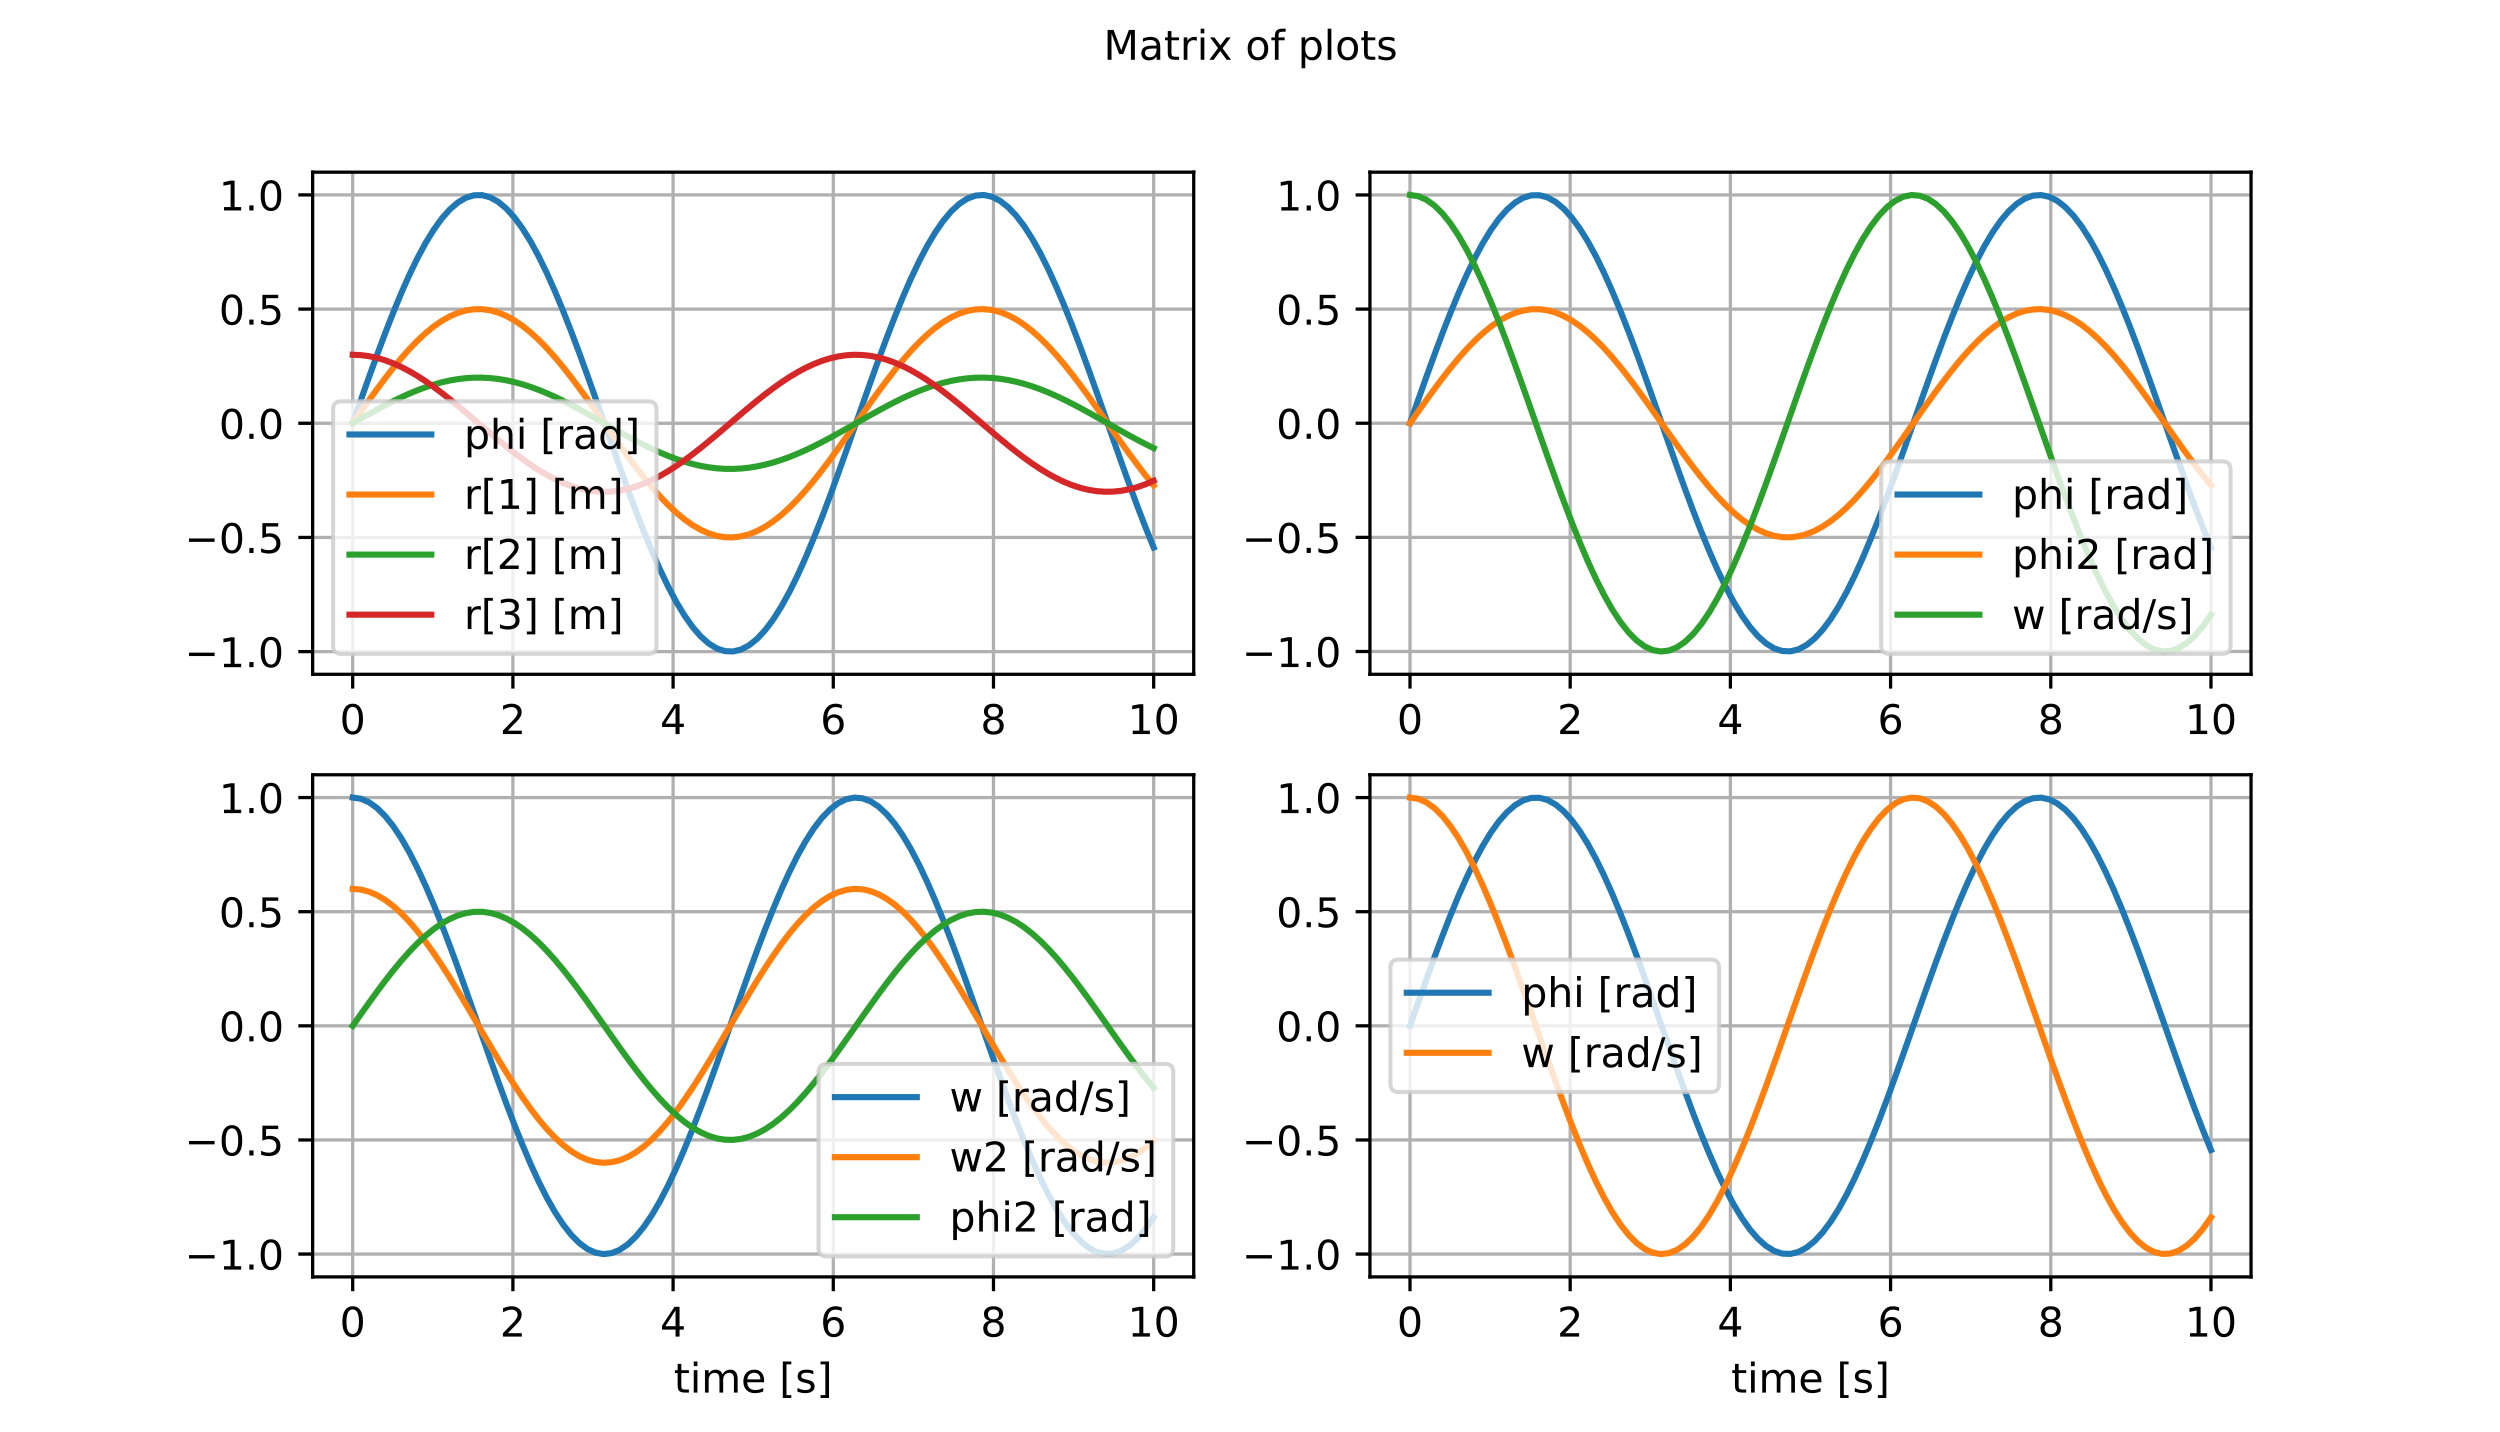 <?xml version="1.0" encoding="utf-8" standalone="no"?>
<!DOCTYPE svg PUBLIC "-//W3C//DTD SVG 1.1//EN"
  "http://www.w3.org/Graphics/SVG/1.1/DTD/svg11.dtd">
<!-- Created with matplotlib (http://matplotlib.org/) -->
<svg height="350pt" version="1.1" viewBox="0 0 611 350" width="611pt" xmlns="http://www.w3.org/2000/svg" xmlns:xlink="http://www.w3.org/1999/xlink">
 <defs>
  <style type="text/css">
*{stroke-linecap:butt;stroke-linejoin:round;}
  </style>
 </defs>
 <g id="figure_1">
  <g id="patch_1">
   <path d="M 0 350.64 
L 611.28 350.64 
L 611.28 0 
L 0 0 
z
" style="fill:#ffffff;"/>
  </g>
  <g id="axes_1">
   <g id="patch_2">
    <path d="M 76.41 164.801 
L 291.747 164.801 
L 291.747 42.077 
L 76.41 42.077 
z
" style="fill:#ffffff;"/>
   </g>
   <g id="matplotlib.axis_1">
    <g id="xtick_1">
     <g id="line2d_1">
      <path clip-path="url(#p57632b7e28)" d="M 86.198 164.801 
L 86.198 42.077 
" style="fill:none;stroke:#b0b0b0;stroke-linecap:square;stroke-width:0.8;"/>
     </g>
     <g id="line2d_2">
      <defs>
       <path d="M 0 0 
L 0 3.5 
" id="m2a1c9360f7" style="stroke:#000000;stroke-width:0.8;"/>
      </defs>
      <g>
       <use style="stroke:#000000;stroke-width:0.8;" x="86.198" xlink:href="#m2a1c9360f7" y="164.801"/>
      </g>
     </g>
     <g id="text_1">
      <!-- 0 -->
      <defs>
       <path d="M 31.781 66.406 
Q 24.172 66.406 20.328 58.906 
Q 16.5 51.422 16.5 36.375 
Q 16.5 21.391 20.328 13.891 
Q 24.172 6.391 31.781 6.391 
Q 39.453 6.391 43.281 13.891 
Q 47.125 21.391 47.125 36.375 
Q 47.125 51.422 43.281 58.906 
Q 39.453 66.406 31.781 66.406 
z
M 31.781 74.219 
Q 44.047 74.219 50.516 64.516 
Q 56.984 54.828 56.984 36.375 
Q 56.984 17.969 50.516 8.266 
Q 44.047 -1.422 31.781 -1.422 
Q 19.531 -1.422 13.062 8.266 
Q 6.594 17.969 6.594 36.375 
Q 6.594 54.828 13.062 64.516 
Q 19.531 74.219 31.781 74.219 
z
" id="DejaVuSans-30"/>
      </defs>
      <g transform="translate(83.017 179.399)scale(0.1 -0.1)">
       <use xlink:href="#DejaVuSans-30"/>
      </g>
     </g>
    </g>
    <g id="xtick_2">
     <g id="line2d_3">
      <path clip-path="url(#p57632b7e28)" d="M 125.35 164.801 
L 125.35 42.077 
" style="fill:none;stroke:#b0b0b0;stroke-linecap:square;stroke-width:0.8;"/>
     </g>
     <g id="line2d_4">
      <g>
       <use style="stroke:#000000;stroke-width:0.8;" x="125.35" xlink:href="#m2a1c9360f7" y="164.801"/>
      </g>
     </g>
     <g id="text_2">
      <!-- 2 -->
      <defs>
       <path d="M 19.188 8.297 
L 53.609 8.297 
L 53.609 0 
L 7.328 0 
L 7.328 8.297 
Q 12.938 14.109 22.625 23.891 
Q 32.328 33.688 34.812 36.531 
Q 39.547 41.844 41.422 45.531 
Q 43.312 49.219 43.312 52.781 
Q 43.312 58.594 39.234 62.25 
Q 35.156 65.922 28.609 65.922 
Q 23.969 65.922 18.812 64.312 
Q 13.672 62.703 7.812 59.422 
L 7.812 69.391 
Q 13.766 71.781 18.938 73 
Q 24.125 74.219 28.422 74.219 
Q 39.75 74.219 46.484 68.547 
Q 53.219 62.891 53.219 53.422 
Q 53.219 48.922 51.531 44.891 
Q 49.859 40.875 45.406 35.406 
Q 44.188 33.984 37.641 27.219 
Q 31.109 20.453 19.188 8.297 
z
" id="DejaVuSans-32"/>
      </defs>
      <g transform="translate(122.169 179.399)scale(0.1 -0.1)">
       <use xlink:href="#DejaVuSans-32"/>
      </g>
     </g>
    </g>
    <g id="xtick_3">
     <g id="line2d_5">
      <path clip-path="url(#p57632b7e28)" d="M 164.503 164.801 
L 164.503 42.077 
" style="fill:none;stroke:#b0b0b0;stroke-linecap:square;stroke-width:0.8;"/>
     </g>
     <g id="line2d_6">
      <g>
       <use style="stroke:#000000;stroke-width:0.8;" x="164.503" xlink:href="#m2a1c9360f7" y="164.801"/>
      </g>
     </g>
     <g id="text_3">
      <!-- 4 -->
      <defs>
       <path d="M 37.797 64.312 
L 12.891 25.391 
L 37.797 25.391 
z
M 35.203 72.906 
L 47.609 72.906 
L 47.609 25.391 
L 58.016 25.391 
L 58.016 17.188 
L 47.609 17.188 
L 47.609 0 
L 37.797 0 
L 37.797 17.188 
L 4.891 17.188 
L 4.891 26.703 
z
" id="DejaVuSans-34"/>
      </defs>
      <g transform="translate(161.321 179.399)scale(0.1 -0.1)">
       <use xlink:href="#DejaVuSans-34"/>
      </g>
     </g>
    </g>
    <g id="xtick_4">
     <g id="line2d_7">
      <path clip-path="url(#p57632b7e28)" d="M 203.655 164.801 
L 203.655 42.077 
" style="fill:none;stroke:#b0b0b0;stroke-linecap:square;stroke-width:0.8;"/>
     </g>
     <g id="line2d_8">
      <g>
       <use style="stroke:#000000;stroke-width:0.8;" x="203.655" xlink:href="#m2a1c9360f7" y="164.801"/>
      </g>
     </g>
     <g id="text_4">
      <!-- 6 -->
      <defs>
       <path d="M 33.016 40.375 
Q 26.375 40.375 22.484 35.828 
Q 18.609 31.297 18.609 23.391 
Q 18.609 15.531 22.484 10.953 
Q 26.375 6.391 33.016 6.391 
Q 39.656 6.391 43.531 10.953 
Q 47.406 15.531 47.406 23.391 
Q 47.406 31.297 43.531 35.828 
Q 39.656 40.375 33.016 40.375 
z
M 52.594 71.297 
L 52.594 62.312 
Q 48.875 64.062 45.094 64.984 
Q 41.312 65.922 37.594 65.922 
Q 27.828 65.922 22.672 59.328 
Q 17.531 52.734 16.797 39.406 
Q 19.672 43.656 24.016 45.922 
Q 28.375 48.188 33.594 48.188 
Q 44.578 48.188 50.953 41.516 
Q 57.328 34.859 57.328 23.391 
Q 57.328 12.156 50.688 5.359 
Q 44.047 -1.422 33.016 -1.422 
Q 20.359 -1.422 13.672 8.266 
Q 6.984 17.969 6.984 36.375 
Q 6.984 53.656 15.188 63.938 
Q 23.391 74.219 37.203 74.219 
Q 40.922 74.219 44.703 73.484 
Q 48.484 72.75 52.594 71.297 
z
" id="DejaVuSans-36"/>
      </defs>
      <g transform="translate(200.474 179.399)scale(0.1 -0.1)">
       <use xlink:href="#DejaVuSans-36"/>
      </g>
     </g>
    </g>
    <g id="xtick_5">
     <g id="line2d_9">
      <path clip-path="url(#p57632b7e28)" d="M 242.807 164.801 
L 242.807 42.077 
" style="fill:none;stroke:#b0b0b0;stroke-linecap:square;stroke-width:0.8;"/>
     </g>
     <g id="line2d_10">
      <g>
       <use style="stroke:#000000;stroke-width:0.8;" x="242.807" xlink:href="#m2a1c9360f7" y="164.801"/>
      </g>
     </g>
     <g id="text_5">
      <!-- 8 -->
      <defs>
       <path d="M 31.781 34.625 
Q 24.75 34.625 20.719 30.859 
Q 16.703 27.094 16.703 20.516 
Q 16.703 13.922 20.719 10.156 
Q 24.75 6.391 31.781 6.391 
Q 38.812 6.391 42.859 10.172 
Q 46.922 13.969 46.922 20.516 
Q 46.922 27.094 42.891 30.859 
Q 38.875 34.625 31.781 34.625 
z
M 21.922 38.812 
Q 15.578 40.375 12.031 44.719 
Q 8.5 49.078 8.5 55.328 
Q 8.5 64.062 14.719 69.141 
Q 20.953 74.219 31.781 74.219 
Q 42.672 74.219 48.875 69.141 
Q 55.078 64.062 55.078 55.328 
Q 55.078 49.078 51.531 44.719 
Q 48 40.375 41.703 38.812 
Q 48.828 37.156 52.797 32.312 
Q 56.781 27.484 56.781 20.516 
Q 56.781 9.906 50.312 4.234 
Q 43.844 -1.422 31.781 -1.422 
Q 19.734 -1.422 13.25 4.234 
Q 6.781 9.906 6.781 20.516 
Q 6.781 27.484 10.781 32.312 
Q 14.797 37.156 21.922 38.812 
z
M 18.312 54.391 
Q 18.312 48.734 21.844 45.562 
Q 25.391 42.391 31.781 42.391 
Q 38.141 42.391 41.719 45.562 
Q 45.312 48.734 45.312 54.391 
Q 45.312 60.062 41.719 63.234 
Q 38.141 66.406 31.781 66.406 
Q 25.391 66.406 21.844 63.234 
Q 18.312 60.062 18.312 54.391 
z
" id="DejaVuSans-38"/>
      </defs>
      <g transform="translate(239.626 179.399)scale(0.1 -0.1)">
       <use xlink:href="#DejaVuSans-38"/>
      </g>
     </g>
    </g>
    <g id="xtick_6">
     <g id="line2d_11">
      <path clip-path="url(#p57632b7e28)" d="M 281.959 164.801 
L 281.959 42.077 
" style="fill:none;stroke:#b0b0b0;stroke-linecap:square;stroke-width:0.8;"/>
     </g>
     <g id="line2d_12">
      <g>
       <use style="stroke:#000000;stroke-width:0.8;" x="281.959" xlink:href="#m2a1c9360f7" y="164.801"/>
      </g>
     </g>
     <g id="text_6">
      <!-- 10 -->
      <defs>
       <path d="M 12.406 8.297 
L 28.516 8.297 
L 28.516 63.922 
L 10.984 60.406 
L 10.984 69.391 
L 28.422 72.906 
L 38.281 72.906 
L 38.281 8.297 
L 54.391 8.297 
L 54.391 0 
L 12.406 0 
z
" id="DejaVuSans-31"/>
      </defs>
      <g transform="translate(275.597 179.399)scale(0.1 -0.1)">
       <use xlink:href="#DejaVuSans-31"/>
       <use x="63.623" xlink:href="#DejaVuSans-30"/>
      </g>
     </g>
    </g>
   </g>
   <g id="matplotlib.axis_2">
    <g id="ytick_1">
     <g id="line2d_13">
      <path clip-path="url(#p57632b7e28)" d="M 76.41 159.257 
L 291.747 159.257 
" style="fill:none;stroke:#b0b0b0;stroke-linecap:square;stroke-width:0.8;"/>
     </g>
     <g id="line2d_14">
      <defs>
       <path d="M 0 0 
L -3.5 0 
" id="m554bcb1632" style="stroke:#000000;stroke-width:0.8;"/>
      </defs>
      <g>
       <use style="stroke:#000000;stroke-width:0.8;" x="76.41" xlink:href="#m554bcb1632" y="159.257"/>
      </g>
     </g>
     <g id="text_7">
      <!-- −1.0 -->
      <defs>
       <path d="M 10.594 35.5 
L 73.188 35.5 
L 73.188 27.203 
L 10.594 27.203 
z
" id="DejaVuSans-2212"/>
       <path d="M 10.688 12.406 
L 21 12.406 
L 21 0 
L 10.688 0 
z
" id="DejaVuSans-2e"/>
      </defs>
      <g transform="translate(45.127 163.056)scale(0.1 -0.1)">
       <use xlink:href="#DejaVuSans-2212"/>
       <use x="83.789" xlink:href="#DejaVuSans-31"/>
       <use x="147.412" xlink:href="#DejaVuSans-2e"/>
       <use x="179.199" xlink:href="#DejaVuSans-30"/>
      </g>
     </g>
    </g>
    <g id="ytick_2">
     <g id="line2d_15">
      <path clip-path="url(#p57632b7e28)" d="M 76.41 131.352 
L 291.747 131.352 
" style="fill:none;stroke:#b0b0b0;stroke-linecap:square;stroke-width:0.8;"/>
     </g>
     <g id="line2d_16">
      <g>
       <use style="stroke:#000000;stroke-width:0.8;" x="76.41" xlink:href="#m554bcb1632" y="131.352"/>
      </g>
     </g>
     <g id="text_8">
      <!-- −0.5 -->
      <defs>
       <path d="M 10.797 72.906 
L 49.516 72.906 
L 49.516 64.594 
L 19.828 64.594 
L 19.828 46.734 
Q 21.969 47.469 24.109 47.828 
Q 26.266 48.188 28.422 48.188 
Q 40.625 48.188 47.75 41.5 
Q 54.891 34.812 54.891 23.391 
Q 54.891 11.625 47.562 5.094 
Q 40.234 -1.422 26.906 -1.422 
Q 22.312 -1.422 17.547 -0.641 
Q 12.797 0.141 7.719 1.703 
L 7.719 11.625 
Q 12.109 9.234 16.797 8.062 
Q 21.484 6.891 26.703 6.891 
Q 35.156 6.891 40.078 11.328 
Q 45.016 15.766 45.016 23.391 
Q 45.016 31 40.078 35.438 
Q 35.156 39.891 26.703 39.891 
Q 22.75 39.891 18.812 39.016 
Q 14.891 38.141 10.797 36.281 
z
" id="DejaVuSans-35"/>
      </defs>
      <g transform="translate(45.127 135.151)scale(0.1 -0.1)">
       <use xlink:href="#DejaVuSans-2212"/>
       <use x="83.789" xlink:href="#DejaVuSans-30"/>
       <use x="147.412" xlink:href="#DejaVuSans-2e"/>
       <use x="179.199" xlink:href="#DejaVuSans-35"/>
      </g>
     </g>
    </g>
    <g id="ytick_3">
     <g id="line2d_17">
      <path clip-path="url(#p57632b7e28)" d="M 76.41 103.447 
L 291.747 103.447 
" style="fill:none;stroke:#b0b0b0;stroke-linecap:square;stroke-width:0.8;"/>
     </g>
     <g id="line2d_18">
      <g>
       <use style="stroke:#000000;stroke-width:0.8;" x="76.41" xlink:href="#m554bcb1632" y="103.447"/>
      </g>
     </g>
     <g id="text_9">
      <!-- 0.0 -->
      <g transform="translate(53.507 107.247)scale(0.1 -0.1)">
       <use xlink:href="#DejaVuSans-30"/>
       <use x="63.623" xlink:href="#DejaVuSans-2e"/>
       <use x="95.41" xlink:href="#DejaVuSans-30"/>
      </g>
     </g>
    </g>
    <g id="ytick_4">
     <g id="line2d_19">
      <path clip-path="url(#p57632b7e28)" d="M 76.41 75.543 
L 291.747 75.543 
" style="fill:none;stroke:#b0b0b0;stroke-linecap:square;stroke-width:0.8;"/>
     </g>
     <g id="line2d_20">
      <g>
       <use style="stroke:#000000;stroke-width:0.8;" x="76.41" xlink:href="#m554bcb1632" y="75.543"/>
      </g>
     </g>
     <g id="text_10">
      <!-- 0.5 -->
      <g transform="translate(53.507 79.342)scale(0.1 -0.1)">
       <use xlink:href="#DejaVuSans-30"/>
       <use x="63.623" xlink:href="#DejaVuSans-2e"/>
       <use x="95.41" xlink:href="#DejaVuSans-35"/>
      </g>
     </g>
    </g>
    <g id="ytick_5">
     <g id="line2d_21">
      <path clip-path="url(#p57632b7e28)" d="M 76.41 47.638 
L 291.747 47.638 
" style="fill:none;stroke:#b0b0b0;stroke-linecap:square;stroke-width:0.8;"/>
     </g>
     <g id="line2d_22">
      <g>
       <use style="stroke:#000000;stroke-width:0.8;" x="76.41" xlink:href="#m554bcb1632" y="47.638"/>
      </g>
     </g>
     <g id="text_11">
      <!-- 1.0 -->
      <g transform="translate(53.507 51.437)scale(0.1 -0.1)">
       <use xlink:href="#DejaVuSans-31"/>
       <use x="63.623" xlink:href="#DejaVuSans-2e"/>
       <use x="95.41" xlink:href="#DejaVuSans-30"/>
      </g>
     </g>
    </g>
   </g>
   <g id="line2d_23">
    <path clip-path="url(#p57632b7e28)" d="M 86.198 103.447 
L 88.175 97.82 
L 90.153 92.249 
L 92.13 86.793 
L 94.108 81.507 
L 96.085 76.444 
L 98.062 71.656 
L 100.04 67.193 
L 102.017 63.099 
L 103.995 59.417 
L 105.972 56.183 
L 107.949 53.431 
L 109.927 51.19 
L 111.904 49.48 
L 113.881 48.321 
L 115.859 47.724 
L 117.836 47.695 
L 119.814 48.235 
L 121.791 49.337 
L 123.768 50.991 
L 125.746 53.18 
L 127.723 55.881 
L 129.701 59.067 
L 131.678 62.705 
L 133.655 66.759 
L 135.633 71.187 
L 137.61 75.943 
L 139.587 80.98 
L 141.565 86.246 
L 143.542 91.688 
L 145.52 97.249 
L 147.497 102.874 
L 149.474 108.504 
L 151.452 114.083 
L 153.429 119.553 
L 155.407 124.859 
L 157.384 129.947 
L 159.361 134.765 
L 161.339 139.264 
L 163.316 143.397 
L 165.293 147.123 
L 167.271 150.404 
L 169.248 153.206 
L 171.226 155.501 
L 173.203 157.265 
L 175.18 158.481 
L 177.158 159.136 
L 179.135 159.222 
L 181.113 158.741 
L 183.09 157.695 
L 185.067 156.097 
L 187.045 153.962 
L 189.022 151.312 
L 190.999 148.174 
L 192.977 144.58 
L 194.954 140.566 
L 196.932 136.175 
L 198.909 131.449 
L 200.886 126.438 
L 202.864 121.193 
L 204.841 115.767 
L 206.819 110.215 
L 208.796 104.595 
L 210.773 98.962 
L 212.751 93.376 
L 214.728 87.892 
L 216.705 82.566 
L 218.683 77.454 
L 220.66 72.606 
L 222.638 68.073 
L 224.615 63.9 
L 226.592 60.131 
L 228.57 56.803 
L 230.547 53.951 
L 232.525 51.603 
L 234.502 49.784 
L 236.479 48.512 
L 238.457 47.8 
L 240.434 47.655 
L 242.412 48.079 
L 244.389 49.068 
L 246.366 50.61 
L 248.344 52.692 
L 250.321 55.291 
L 252.298 58.38 
L 254.276 61.93 
L 256.253 65.902 
L 258.231 70.257 
L 260.208 74.951 
L 262.185 79.935 
L 264.163 85.159 
L 266.14 90.569 
L 268.118 96.11 
L 270.095 101.727 
L 272.072 107.36 
L 274.05 112.954 
L 276.027 118.451 
L 278.004 123.795 
L 279.982 128.932 
L 281.959 133.809 
" style="fill:none;stroke:#1f77b4;stroke-linecap:square;stroke-width:1.5;"/>
   </g>
   <g id="line2d_24">
    <path clip-path="url(#p57632b7e28)" d="M 86.198 103.447 
L 88.175 100.634 
L 90.153 97.848 
L 92.13 95.12 
L 94.108 92.477 
L 96.085 89.946 
L 98.062 87.552 
L 100.04 85.32 
L 102.017 83.273 
L 103.995 81.432 
L 105.972 79.815 
L 107.949 78.439 
L 109.927 77.318 
L 111.904 76.464 
L 113.881 75.884 
L 115.859 75.586 
L 117.836 75.571 
L 119.814 75.841 
L 121.791 76.392 
L 123.768 77.219 
L 125.746 78.313 
L 127.723 79.664 
L 129.701 81.257 
L 131.678 83.076 
L 133.655 85.103 
L 135.633 87.317 
L 137.61 89.695 
L 139.587 92.214 
L 141.565 94.847 
L 143.542 97.568 
L 145.52 100.348 
L 147.497 103.161 
L 149.474 105.976 
L 151.452 108.765 
L 153.429 111.5 
L 155.407 114.153 
L 157.384 116.697 
L 159.361 119.106 
L 161.339 121.356 
L 163.316 123.422 
L 165.293 125.285 
L 167.271 126.926 
L 169.248 128.327 
L 171.226 129.474 
L 173.203 130.356 
L 175.18 130.964 
L 177.158 131.291 
L 179.135 131.335 
L 181.113 131.094 
L 183.09 130.571 
L 185.067 129.772 
L 187.045 128.705 
L 189.022 127.38 
L 190.999 125.811 
L 192.977 124.014 
L 194.954 122.007 
L 196.932 119.811 
L 198.909 117.448 
L 200.886 114.943 
L 202.864 112.32 
L 204.841 109.607 
L 206.819 106.831 
L 208.796 104.021 
L 210.773 101.205 
L 212.751 98.412 
L 214.728 95.67 
L 216.705 93.007 
L 218.683 90.451 
L 220.66 88.027 
L 222.638 85.76 
L 224.615 83.674 
L 226.592 81.789 
L 228.57 80.125 
L 230.547 78.699 
L 232.525 77.525 
L 234.502 76.616 
L 236.479 75.98 
L 238.457 75.624 
L 240.434 75.551 
L 242.412 75.763 
L 244.389 76.257 
L 246.366 77.029 
L 248.344 78.07 
L 250.321 79.369 
L 252.298 80.914 
L 254.276 82.688 
L 256.253 84.675 
L 258.231 86.852 
L 260.208 89.199 
L 262.185 91.691 
L 264.163 94.303 
L 266.14 97.008 
L 268.118 99.779 
L 270.095 102.587 
L 272.072 105.404 
L 274.05 108.201 
L 276.027 110.949 
L 278.004 113.621 
L 279.982 116.19 
L 281.959 118.628 
" style="fill:none;stroke:#ff7f0e;stroke-linecap:square;stroke-width:1.5;"/>
   </g>
   <g id="line2d_25">
    <path clip-path="url(#p57632b7e28)" d="M 86.198 103.447 
L 88.175 102.322 
L 90.153 101.208 
L 92.13 100.117 
L 94.108 99.059 
L 96.085 98.047 
L 98.062 97.089 
L 100.04 96.197 
L 102.017 95.378 
L 103.995 94.641 
L 105.972 93.995 
L 107.949 93.444 
L 109.927 92.996 
L 111.904 92.654 
L 113.881 92.422 
L 115.859 92.303 
L 117.836 92.297 
L 119.814 92.405 
L 121.791 92.625 
L 123.768 92.956 
L 125.746 93.394 
L 127.723 93.934 
L 129.701 94.571 
L 131.678 95.299 
L 133.655 96.11 
L 135.633 96.995 
L 137.61 97.947 
L 139.587 98.954 
L 141.565 100.007 
L 143.542 101.095 
L 145.52 102.208 
L 147.497 103.333 
L 149.474 104.459 
L 151.452 105.574 
L 153.429 106.669 
L 155.407 107.73 
L 157.384 108.747 
L 159.361 109.711 
L 161.339 110.611 
L 163.316 111.437 
L 165.293 112.183 
L 167.271 112.839 
L 169.248 113.399 
L 171.226 113.858 
L 173.203 114.211 
L 175.18 114.454 
L 177.158 114.585 
L 179.135 114.602 
L 181.113 114.506 
L 183.09 114.297 
L 185.067 113.977 
L 187.045 113.55 
L 189.022 113.02 
L 190.999 112.393 
L 192.977 111.674 
L 194.954 110.871 
L 196.932 109.993 
L 198.909 109.048 
L 200.886 108.046 
L 202.864 106.997 
L 204.841 105.911 
L 206.819 104.801 
L 208.796 103.677 
L 210.773 102.55 
L 212.751 101.433 
L 214.728 100.336 
L 216.705 99.271 
L 218.683 98.249 
L 220.66 97.279 
L 222.638 96.373 
L 224.615 95.538 
L 226.592 94.784 
L 228.57 94.119 
L 230.547 93.548 
L 232.525 93.079 
L 234.502 92.715 
L 236.479 92.46 
L 238.457 92.318 
L 240.434 92.289 
L 242.412 92.374 
L 244.389 92.571 
L 246.366 92.88 
L 248.344 93.296 
L 250.321 93.816 
L 252.298 94.434 
L 254.276 95.144 
L 256.253 95.938 
L 258.231 96.809 
L 260.208 97.748 
L 262.185 98.745 
L 264.163 99.79 
L 266.14 100.872 
L 268.118 101.98 
L 270.095 103.103 
L 272.072 104.23 
L 274.05 105.349 
L 276.027 106.448 
L 278.004 107.517 
L 279.982 108.544 
L 281.959 109.52 
" style="fill:none;stroke:#2ca02c;stroke-linecap:square;stroke-width:1.5;"/>
   </g>
   <g id="line2d_26">
    <path clip-path="url(#p57632b7e28)" d="M 86.198 86.705 
L 88.175 86.79 
L 90.153 87.045 
L 92.13 87.467 
L 94.108 88.053 
L 96.085 88.795 
L 98.062 89.686 
L 100.04 90.718 
L 102.017 91.88 
L 103.995 93.16 
L 105.972 94.544 
L 107.949 96.019 
L 109.927 97.57 
L 111.904 99.181 
L 113.881 100.835 
L 115.859 102.516 
L 117.836 104.207 
L 119.814 105.889 
L 121.791 107.547 
L 123.768 109.163 
L 125.746 110.721 
L 127.723 112.205 
L 129.701 113.599 
L 131.678 114.89 
L 133.655 116.064 
L 135.633 117.11 
L 137.61 118.016 
L 139.587 118.774 
L 141.565 119.375 
L 143.542 119.814 
L 145.52 120.087 
L 147.497 120.189 
L 149.474 120.121 
L 151.452 119.883 
L 153.429 119.478 
L 155.407 118.909 
L 157.384 118.182 
L 159.361 117.306 
L 161.339 116.288 
L 163.316 115.139 
L 165.293 113.87 
L 167.271 112.496 
L 169.248 111.029 
L 171.226 109.486 
L 173.203 107.88 
L 175.18 106.229 
L 177.158 104.55 
L 179.135 102.86 
L 181.113 101.176 
L 183.09 99.515 
L 185.067 97.894 
L 187.045 96.329 
L 189.022 94.837 
L 190.999 93.433 
L 192.977 92.131 
L 194.954 90.945 
L 196.932 89.885 
L 198.909 88.965 
L 200.886 88.191 
L 202.864 87.574 
L 204.841 87.118 
L 206.819 86.828 
L 208.796 86.708 
L 210.773 86.759 
L 212.751 86.979 
L 214.728 87.368 
L 216.705 87.921 
L 218.683 88.631 
L 220.66 89.493 
L 222.638 90.497 
L 224.615 91.634 
L 226.592 92.89 
L 228.57 94.254 
L 230.547 95.712 
L 232.525 97.249 
L 234.502 98.849 
L 236.479 100.496 
L 238.457 102.173 
L 240.434 103.863 
L 242.412 105.548 
L 244.389 107.213 
L 246.366 108.839 
L 248.344 110.409 
L 250.321 111.909 
L 252.298 113.323 
L 254.276 114.636 
L 256.253 115.835 
L 258.231 116.908 
L 260.208 117.843 
L 262.185 118.632 
L 264.163 119.266 
L 266.14 119.738 
L 268.118 120.045 
L 270.095 120.182 
L 272.072 120.149 
L 274.05 119.945 
L 276.027 119.574 
L 278.004 119.038 
L 279.982 118.343 
L 281.959 117.496 
" style="fill:none;stroke:#d62728;stroke-linecap:square;stroke-width:1.5;"/>
   </g>
   <g id="patch_3">
    <path d="M 76.41 164.801 
L 76.41 42.077 
" style="fill:none;stroke:#000000;stroke-linecap:square;stroke-linejoin:miter;stroke-width:0.8;"/>
   </g>
   <g id="patch_4">
    <path d="M 291.747 164.801 
L 291.747 42.077 
" style="fill:none;stroke:#000000;stroke-linecap:square;stroke-linejoin:miter;stroke-width:0.8;"/>
   </g>
   <g id="patch_5">
    <path d="M 76.41 164.801 
L 291.747 164.801 
" style="fill:none;stroke:#000000;stroke-linecap:square;stroke-linejoin:miter;stroke-width:0.8;"/>
   </g>
   <g id="patch_6">
    <path d="M 76.41 42.077 
L 291.747 42.077 
" style="fill:none;stroke:#000000;stroke-linecap:square;stroke-linejoin:miter;stroke-width:0.8;"/>
   </g>
   <g id="legend_1">
    <g id="patch_7">
     <path d="M 83.41 159.801 
L 158.443 159.801 
Q 160.443 159.801 160.443 157.801 
L 160.443 100.088 
Q 160.443 98.088 158.443 98.088 
L 83.41 98.088 
Q 81.41 98.088 81.41 100.088 
L 81.41 157.801 
Q 81.41 159.801 83.41 159.801 
z
" style="fill:#ffffff;opacity:0.8;stroke:#cccccc;stroke-linejoin:miter;"/>
    </g>
    <g id="line2d_27">
     <path d="M 85.41 106.187 
L 105.41 106.187 
" style="fill:none;stroke:#1f77b4;stroke-linecap:square;stroke-width:1.5;"/>
    </g>
    <g id="line2d_28"/>
    <g id="text_12">
     <!-- phi [rad] -->
     <defs>
      <path d="M 18.109 8.203 
L 18.109 -20.797 
L 9.078 -20.797 
L 9.078 54.688 
L 18.109 54.688 
L 18.109 46.391 
Q 20.953 51.266 25.266 53.625 
Q 29.594 56 35.594 56 
Q 45.562 56 51.781 48.094 
Q 58.016 40.188 58.016 27.297 
Q 58.016 14.406 51.781 6.484 
Q 45.562 -1.422 35.594 -1.422 
Q 29.594 -1.422 25.266 0.953 
Q 20.953 3.328 18.109 8.203 
z
M 48.688 27.297 
Q 48.688 37.203 44.609 42.844 
Q 40.531 48.484 33.406 48.484 
Q 26.266 48.484 22.188 42.844 
Q 18.109 37.203 18.109 27.297 
Q 18.109 17.391 22.188 11.75 
Q 26.266 6.109 33.406 6.109 
Q 40.531 6.109 44.609 11.75 
Q 48.688 17.391 48.688 27.297 
z
" id="DejaVuSans-70"/>
      <path d="M 54.891 33.016 
L 54.891 0 
L 45.906 0 
L 45.906 32.719 
Q 45.906 40.484 42.875 44.328 
Q 39.844 48.188 33.797 48.188 
Q 26.516 48.188 22.312 43.547 
Q 18.109 38.922 18.109 30.906 
L 18.109 0 
L 9.078 0 
L 9.078 75.984 
L 18.109 75.984 
L 18.109 46.188 
Q 21.344 51.125 25.703 53.562 
Q 30.078 56 35.797 56 
Q 45.219 56 50.047 50.172 
Q 54.891 44.344 54.891 33.016 
z
" id="DejaVuSans-68"/>
      <path d="M 9.422 54.688 
L 18.406 54.688 
L 18.406 0 
L 9.422 0 
z
M 9.422 75.984 
L 18.406 75.984 
L 18.406 64.594 
L 9.422 64.594 
z
" id="DejaVuSans-69"/>
      <path id="DejaVuSans-20"/>
      <path d="M 8.594 75.984 
L 29.297 75.984 
L 29.297 69 
L 17.578 69 
L 17.578 -6.203 
L 29.297 -6.203 
L 29.297 -13.188 
L 8.594 -13.188 
z
" id="DejaVuSans-5b"/>
      <path d="M 41.109 46.297 
Q 39.594 47.172 37.812 47.578 
Q 36.031 48 33.891 48 
Q 26.266 48 22.188 43.047 
Q 18.109 38.094 18.109 28.812 
L 18.109 0 
L 9.078 0 
L 9.078 54.688 
L 18.109 54.688 
L 18.109 46.188 
Q 20.953 51.172 25.484 53.578 
Q 30.031 56 36.531 56 
Q 37.453 56 38.578 55.875 
Q 39.703 55.766 41.062 55.516 
z
" id="DejaVuSans-72"/>
      <path d="M 34.281 27.484 
Q 23.391 27.484 19.188 25 
Q 14.984 22.516 14.984 16.5 
Q 14.984 11.719 18.141 8.906 
Q 21.297 6.109 26.703 6.109 
Q 34.188 6.109 38.703 11.406 
Q 43.219 16.703 43.219 25.484 
L 43.219 27.484 
z
M 52.203 31.203 
L 52.203 0 
L 43.219 0 
L 43.219 8.297 
Q 40.141 3.328 35.547 0.953 
Q 30.953 -1.422 24.312 -1.422 
Q 15.922 -1.422 10.953 3.297 
Q 6 8.016 6 15.922 
Q 6 25.141 12.172 29.828 
Q 18.359 34.516 30.609 34.516 
L 43.219 34.516 
L 43.219 35.406 
Q 43.219 41.609 39.141 45 
Q 35.062 48.391 27.688 48.391 
Q 23 48.391 18.547 47.266 
Q 14.109 46.141 10.016 43.891 
L 10.016 52.203 
Q 14.938 54.109 19.578 55.047 
Q 24.219 56 28.609 56 
Q 40.484 56 46.344 49.844 
Q 52.203 43.703 52.203 31.203 
z
" id="DejaVuSans-61"/>
      <path d="M 45.406 46.391 
L 45.406 75.984 
L 54.391 75.984 
L 54.391 0 
L 45.406 0 
L 45.406 8.203 
Q 42.578 3.328 38.25 0.953 
Q 33.938 -1.422 27.875 -1.422 
Q 17.969 -1.422 11.734 6.484 
Q 5.516 14.406 5.516 27.297 
Q 5.516 40.188 11.734 48.094 
Q 17.969 56 27.875 56 
Q 33.938 56 38.25 53.625 
Q 42.578 51.266 45.406 46.391 
z
M 14.797 27.297 
Q 14.797 17.391 18.875 11.75 
Q 22.953 6.109 30.078 6.109 
Q 37.203 6.109 41.297 11.75 
Q 45.406 17.391 45.406 27.297 
Q 45.406 37.203 41.297 42.844 
Q 37.203 48.484 30.078 48.484 
Q 22.953 48.484 18.875 42.844 
Q 14.797 37.203 14.797 27.297 
z
" id="DejaVuSans-64"/>
      <path d="M 30.422 75.984 
L 30.422 -13.188 
L 9.719 -13.188 
L 9.719 -6.203 
L 21.391 -6.203 
L 21.391 69 
L 9.719 69 
L 9.719 75.984 
z
" id="DejaVuSans-5d"/>
     </defs>
     <g transform="translate(113.41 109.687)scale(0.1 -0.1)">
      <use xlink:href="#DejaVuSans-70"/>
      <use x="63.477" xlink:href="#DejaVuSans-68"/>
      <use x="126.855" xlink:href="#DejaVuSans-69"/>
      <use x="154.639" xlink:href="#DejaVuSans-20"/>
      <use x="186.426" xlink:href="#DejaVuSans-5b"/>
      <use x="225.439" xlink:href="#DejaVuSans-72"/>
      <use x="266.553" xlink:href="#DejaVuSans-61"/>
      <use x="327.832" xlink:href="#DejaVuSans-64"/>
      <use x="391.309" xlink:href="#DejaVuSans-5d"/>
     </g>
    </g>
    <g id="line2d_29">
     <path d="M 85.41 120.865 
L 105.41 120.865 
" style="fill:none;stroke:#ff7f0e;stroke-linecap:square;stroke-width:1.5;"/>
    </g>
    <g id="line2d_30"/>
    <g id="text_13">
     <!-- r[1] [m] -->
     <defs>
      <path d="M 52 44.188 
Q 55.375 50.25 60.062 53.125 
Q 64.75 56 71.094 56 
Q 79.641 56 84.281 50.016 
Q 88.922 44.047 88.922 33.016 
L 88.922 0 
L 79.891 0 
L 79.891 32.719 
Q 79.891 40.578 77.094 44.375 
Q 74.312 48.188 68.609 48.188 
Q 61.625 48.188 57.562 43.547 
Q 53.516 38.922 53.516 30.906 
L 53.516 0 
L 44.484 0 
L 44.484 32.719 
Q 44.484 40.625 41.703 44.406 
Q 38.922 48.188 33.109 48.188 
Q 26.219 48.188 22.156 43.531 
Q 18.109 38.875 18.109 30.906 
L 18.109 0 
L 9.078 0 
L 9.078 54.688 
L 18.109 54.688 
L 18.109 46.188 
Q 21.188 51.219 25.484 53.609 
Q 29.781 56 35.688 56 
Q 41.656 56 45.828 52.969 
Q 50 49.953 52 44.188 
z
" id="DejaVuSans-6d"/>
     </defs>
     <g transform="translate(113.41 124.365)scale(0.1 -0.1)">
      <use xlink:href="#DejaVuSans-72"/>
      <use x="41.113" xlink:href="#DejaVuSans-5b"/>
      <use x="80.127" xlink:href="#DejaVuSans-31"/>
      <use x="143.75" xlink:href="#DejaVuSans-5d"/>
      <use x="182.764" xlink:href="#DejaVuSans-20"/>
      <use x="214.551" xlink:href="#DejaVuSans-5b"/>
      <use x="253.564" xlink:href="#DejaVuSans-6d"/>
      <use x="350.977" xlink:href="#DejaVuSans-5d"/>
     </g>
    </g>
    <g id="line2d_31">
     <path d="M 85.41 135.543 
L 105.41 135.543 
" style="fill:none;stroke:#2ca02c;stroke-linecap:square;stroke-width:1.5;"/>
    </g>
    <g id="line2d_32"/>
    <g id="text_14">
     <!-- r[2] [m] -->
     <g transform="translate(113.41 139.043)scale(0.1 -0.1)">
      <use xlink:href="#DejaVuSans-72"/>
      <use x="41.113" xlink:href="#DejaVuSans-5b"/>
      <use x="80.127" xlink:href="#DejaVuSans-32"/>
      <use x="143.75" xlink:href="#DejaVuSans-5d"/>
      <use x="182.764" xlink:href="#DejaVuSans-20"/>
      <use x="214.551" xlink:href="#DejaVuSans-5b"/>
      <use x="253.564" xlink:href="#DejaVuSans-6d"/>
      <use x="350.977" xlink:href="#DejaVuSans-5d"/>
     </g>
    </g>
    <g id="line2d_33">
     <path d="M 85.41 150.221 
L 105.41 150.221 
" style="fill:none;stroke:#d62728;stroke-linecap:square;stroke-width:1.5;"/>
    </g>
    <g id="line2d_34"/>
    <g id="text_15">
     <!-- r[3] [m] -->
     <defs>
      <path d="M 40.578 39.312 
Q 47.656 37.797 51.625 33 
Q 55.609 28.219 55.609 21.188 
Q 55.609 10.406 48.188 4.484 
Q 40.766 -1.422 27.094 -1.422 
Q 22.516 -1.422 17.656 -0.516 
Q 12.797 0.391 7.625 2.203 
L 7.625 11.719 
Q 11.719 9.328 16.594 8.109 
Q 21.484 6.891 26.812 6.891 
Q 36.078 6.891 40.938 10.547 
Q 45.797 14.203 45.797 21.188 
Q 45.797 27.641 41.281 31.266 
Q 36.766 34.906 28.719 34.906 
L 20.219 34.906 
L 20.219 43.016 
L 29.109 43.016 
Q 36.375 43.016 40.234 45.922 
Q 44.094 48.828 44.094 54.297 
Q 44.094 59.906 40.109 62.906 
Q 36.141 65.922 28.719 65.922 
Q 24.656 65.922 20.016 65.031 
Q 15.375 64.156 9.812 62.312 
L 9.812 71.094 
Q 15.438 72.656 20.344 73.438 
Q 25.25 74.219 29.594 74.219 
Q 40.828 74.219 47.359 69.109 
Q 53.906 64.016 53.906 55.328 
Q 53.906 49.266 50.438 45.094 
Q 46.969 40.922 40.578 39.312 
z
" id="DejaVuSans-33"/>
     </defs>
     <g transform="translate(113.41 153.721)scale(0.1 -0.1)">
      <use xlink:href="#DejaVuSans-72"/>
      <use x="41.113" xlink:href="#DejaVuSans-5b"/>
      <use x="80.127" xlink:href="#DejaVuSans-33"/>
      <use x="143.75" xlink:href="#DejaVuSans-5d"/>
      <use x="182.764" xlink:href="#DejaVuSans-20"/>
      <use x="214.551" xlink:href="#DejaVuSans-5b"/>
      <use x="253.564" xlink:href="#DejaVuSans-6d"/>
      <use x="350.977" xlink:href="#DejaVuSans-5d"/>
     </g>
    </g>
   </g>
  </g>
  <g id="axes_2">
   <g id="patch_8">
    <path d="M 334.815 164.801 
L 550.152 164.801 
L 550.152 42.077 
L 334.815 42.077 
z
" style="fill:#ffffff;"/>
   </g>
   <g id="matplotlib.axis_3">
    <g id="xtick_7">
     <g id="line2d_35">
      <path clip-path="url(#pe0b0cd4595)" d="M 344.603 164.801 
L 344.603 42.077 
" style="fill:none;stroke:#b0b0b0;stroke-linecap:square;stroke-width:0.8;"/>
     </g>
     <g id="line2d_36">
      <g>
       <use style="stroke:#000000;stroke-width:0.8;" x="344.603" xlink:href="#m2a1c9360f7" y="164.801"/>
      </g>
     </g>
     <g id="text_16">
      <!-- 0 -->
      <g transform="translate(341.422 179.399)scale(0.1 -0.1)">
       <use xlink:href="#DejaVuSans-30"/>
      </g>
     </g>
    </g>
    <g id="xtick_8">
     <g id="line2d_37">
      <path clip-path="url(#pe0b0cd4595)" d="M 383.755 164.801 
L 383.755 42.077 
" style="fill:none;stroke:#b0b0b0;stroke-linecap:square;stroke-width:0.8;"/>
     </g>
     <g id="line2d_38">
      <g>
       <use style="stroke:#000000;stroke-width:0.8;" x="383.755" xlink:href="#m2a1c9360f7" y="164.801"/>
      </g>
     </g>
     <g id="text_17">
      <!-- 2 -->
      <g transform="translate(380.574 179.399)scale(0.1 -0.1)">
       <use xlink:href="#DejaVuSans-32"/>
      </g>
     </g>
    </g>
    <g id="xtick_9">
     <g id="line2d_39">
      <path clip-path="url(#pe0b0cd4595)" d="M 422.907 164.801 
L 422.907 42.077 
" style="fill:none;stroke:#b0b0b0;stroke-linecap:square;stroke-width:0.8;"/>
     </g>
     <g id="line2d_40">
      <g>
       <use style="stroke:#000000;stroke-width:0.8;" x="422.907" xlink:href="#m2a1c9360f7" y="164.801"/>
      </g>
     </g>
     <g id="text_18">
      <!-- 4 -->
      <g transform="translate(419.726 179.399)scale(0.1 -0.1)">
       <use xlink:href="#DejaVuSans-34"/>
      </g>
     </g>
    </g>
    <g id="xtick_10">
     <g id="line2d_41">
      <path clip-path="url(#pe0b0cd4595)" d="M 462.059 164.801 
L 462.059 42.077 
" style="fill:none;stroke:#b0b0b0;stroke-linecap:square;stroke-width:0.8;"/>
     </g>
     <g id="line2d_42">
      <g>
       <use style="stroke:#000000;stroke-width:0.8;" x="462.059" xlink:href="#m2a1c9360f7" y="164.801"/>
      </g>
     </g>
     <g id="text_19">
      <!-- 6 -->
      <g transform="translate(458.878 179.399)scale(0.1 -0.1)">
       <use xlink:href="#DejaVuSans-36"/>
      </g>
     </g>
    </g>
    <g id="xtick_11">
     <g id="line2d_43">
      <path clip-path="url(#pe0b0cd4595)" d="M 501.212 164.801 
L 501.212 42.077 
" style="fill:none;stroke:#b0b0b0;stroke-linecap:square;stroke-width:0.8;"/>
     </g>
     <g id="line2d_44">
      <g>
       <use style="stroke:#000000;stroke-width:0.8;" x="501.212" xlink:href="#m2a1c9360f7" y="164.801"/>
      </g>
     </g>
     <g id="text_20">
      <!-- 8 -->
      <g transform="translate(498.03 179.399)scale(0.1 -0.1)">
       <use xlink:href="#DejaVuSans-38"/>
      </g>
     </g>
    </g>
    <g id="xtick_12">
     <g id="line2d_45">
      <path clip-path="url(#pe0b0cd4595)" d="M 540.364 164.801 
L 540.364 42.077 
" style="fill:none;stroke:#b0b0b0;stroke-linecap:square;stroke-width:0.8;"/>
     </g>
     <g id="line2d_46">
      <g>
       <use style="stroke:#000000;stroke-width:0.8;" x="540.364" xlink:href="#m2a1c9360f7" y="164.801"/>
      </g>
     </g>
     <g id="text_21">
      <!-- 10 -->
      <g transform="translate(534.001 179.399)scale(0.1 -0.1)">
       <use xlink:href="#DejaVuSans-31"/>
       <use x="63.623" xlink:href="#DejaVuSans-30"/>
      </g>
     </g>
    </g>
   </g>
   <g id="matplotlib.axis_4">
    <g id="ytick_6">
     <g id="line2d_47">
      <path clip-path="url(#pe0b0cd4595)" d="M 334.815 159.225 
L 550.152 159.225 
" style="fill:none;stroke:#b0b0b0;stroke-linecap:square;stroke-width:0.8;"/>
     </g>
     <g id="line2d_48">
      <g>
       <use style="stroke:#000000;stroke-width:0.8;" x="334.815" xlink:href="#m554bcb1632" y="159.225"/>
      </g>
     </g>
     <g id="text_22">
      <!-- −1.0 -->
      <g transform="translate(303.532 163.025)scale(0.1 -0.1)">
       <use xlink:href="#DejaVuSans-2212"/>
       <use x="83.789" xlink:href="#DejaVuSans-31"/>
       <use x="147.412" xlink:href="#DejaVuSans-2e"/>
       <use x="179.199" xlink:href="#DejaVuSans-30"/>
      </g>
     </g>
    </g>
    <g id="ytick_7">
     <g id="line2d_49">
      <path clip-path="url(#pe0b0cd4595)" d="M 334.815 131.333 
L 550.152 131.333 
" style="fill:none;stroke:#b0b0b0;stroke-linecap:square;stroke-width:0.8;"/>
     </g>
     <g id="line2d_50">
      <g>
       <use style="stroke:#000000;stroke-width:0.8;" x="334.815" xlink:href="#m554bcb1632" y="131.333"/>
      </g>
     </g>
     <g id="text_23">
      <!-- −0.5 -->
      <g transform="translate(303.532 135.132)scale(0.1 -0.1)">
       <use xlink:href="#DejaVuSans-2212"/>
       <use x="83.789" xlink:href="#DejaVuSans-30"/>
       <use x="147.412" xlink:href="#DejaVuSans-2e"/>
       <use x="179.199" xlink:href="#DejaVuSans-35"/>
      </g>
     </g>
    </g>
    <g id="ytick_8">
     <g id="line2d_51">
      <path clip-path="url(#pe0b0cd4595)" d="M 334.815 103.44 
L 550.152 103.44 
" style="fill:none;stroke:#b0b0b0;stroke-linecap:square;stroke-width:0.8;"/>
     </g>
     <g id="line2d_52">
      <g>
       <use style="stroke:#000000;stroke-width:0.8;" x="334.815" xlink:href="#m554bcb1632" y="103.44"/>
      </g>
     </g>
     <g id="text_24">
      <!-- 0.0 -->
      <g transform="translate(311.912 107.239)scale(0.1 -0.1)">
       <use xlink:href="#DejaVuSans-30"/>
       <use x="63.623" xlink:href="#DejaVuSans-2e"/>
       <use x="95.41" xlink:href="#DejaVuSans-30"/>
      </g>
     </g>
    </g>
    <g id="ytick_9">
     <g id="line2d_53">
      <path clip-path="url(#pe0b0cd4595)" d="M 334.815 75.548 
L 550.152 75.548 
" style="fill:none;stroke:#b0b0b0;stroke-linecap:square;stroke-width:0.8;"/>
     </g>
     <g id="line2d_54">
      <g>
       <use style="stroke:#000000;stroke-width:0.8;" x="334.815" xlink:href="#m554bcb1632" y="75.548"/>
      </g>
     </g>
     <g id="text_25">
      <!-- 0.5 -->
      <g transform="translate(311.912 79.347)scale(0.1 -0.1)">
       <use xlink:href="#DejaVuSans-30"/>
       <use x="63.623" xlink:href="#DejaVuSans-2e"/>
       <use x="95.41" xlink:href="#DejaVuSans-35"/>
      </g>
     </g>
    </g>
    <g id="ytick_10">
     <g id="line2d_55">
      <path clip-path="url(#pe0b0cd4595)" d="M 334.815 47.655 
L 550.152 47.655 
" style="fill:none;stroke:#b0b0b0;stroke-linecap:square;stroke-width:0.8;"/>
     </g>
     <g id="line2d_56">
      <g>
       <use style="stroke:#000000;stroke-width:0.8;" x="334.815" xlink:href="#m554bcb1632" y="47.655"/>
      </g>
     </g>
     <g id="text_26">
      <!-- 1.0 -->
      <g transform="translate(311.912 51.454)scale(0.1 -0.1)">
       <use xlink:href="#DejaVuSans-31"/>
       <use x="63.623" xlink:href="#DejaVuSans-2e"/>
       <use x="95.41" xlink:href="#DejaVuSans-30"/>
      </g>
     </g>
    </g>
   </g>
   <g id="line2d_57">
    <path clip-path="url(#pe0b0cd4595)" d="M 344.603 103.44 
L 346.58 97.815 
L 348.558 92.247 
L 350.535 86.793 
L 352.512 81.509 
L 354.49 76.449 
L 356.467 71.663 
L 358.444 67.202 
L 360.422 63.11 
L 362.399 59.429 
L 364.377 56.197 
L 366.354 53.446 
L 368.331 51.205 
L 370.309 49.497 
L 372.286 48.338 
L 374.264 47.742 
L 376.241 47.713 
L 378.218 48.252 
L 380.196 49.353 
L 382.173 51.007 
L 384.15 53.194 
L 386.128 55.894 
L 388.105 59.079 
L 390.083 62.716 
L 392.06 66.768 
L 394.037 71.194 
L 396.015 75.948 
L 397.992 80.983 
L 399.97 86.247 
L 401.947 91.686 
L 403.924 97.245 
L 405.902 102.867 
L 407.879 108.495 
L 409.857 114.071 
L 411.834 119.539 
L 413.811 124.843 
L 415.789 129.929 
L 417.766 134.744 
L 419.743 139.241 
L 421.721 143.373 
L 423.698 147.097 
L 425.676 150.376 
L 427.653 153.177 
L 429.63 155.471 
L 431.608 157.235 
L 433.585 158.45 
L 435.563 159.104 
L 437.54 159.191 
L 439.517 158.71 
L 441.495 157.665 
L 443.472 156.067 
L 445.449 153.933 
L 447.427 151.284 
L 449.404 148.147 
L 451.382 144.555 
L 453.359 140.543 
L 455.336 136.153 
L 457.314 131.43 
L 459.291 126.421 
L 461.269 121.178 
L 463.246 115.755 
L 465.223 110.205 
L 467.201 104.587 
L 469.178 98.957 
L 471.155 93.373 
L 473.133 87.891 
L 475.11 82.568 
L 477.088 77.458 
L 479.065 72.612 
L 481.042 68.081 
L 483.02 63.911 
L 484.997 60.143 
L 486.975 56.816 
L 488.952 53.965 
L 490.929 51.619 
L 492.907 49.8 
L 494.884 48.529 
L 496.861 47.817 
L 498.839 47.672 
L 500.816 48.096 
L 502.794 49.084 
L 504.771 50.626 
L 506.748 52.707 
L 508.726 55.304 
L 510.703 58.393 
L 512.681 61.941 
L 514.658 65.911 
L 516.635 70.265 
L 518.613 74.956 
L 520.59 79.938 
L 522.567 85.159 
L 524.545 90.567 
L 526.522 96.106 
L 528.5 101.72 
L 530.477 107.352 
L 532.454 112.943 
L 534.432 118.438 
L 536.409 123.779 
L 538.387 128.914 
L 540.364 133.789 
" style="fill:none;stroke:#1f77b4;stroke-linecap:square;stroke-width:1.5;"/>
   </g>
   <g id="line2d_58">
    <path clip-path="url(#pe0b0cd4595)" d="M 344.603 103.44 
L 346.58 100.628 
L 348.558 97.844 
L 350.535 95.117 
L 352.512 92.475 
L 354.49 89.944 
L 356.467 87.552 
L 358.444 85.321 
L 360.422 83.275 
L 362.399 81.435 
L 364.377 79.818 
L 366.354 78.443 
L 368.331 77.323 
L 370.309 76.469 
L 372.286 75.889 
L 374.264 75.591 
L 376.241 75.576 
L 378.218 75.846 
L 380.196 76.397 
L 382.173 77.223 
L 384.15 78.317 
L 386.128 79.667 
L 388.105 81.26 
L 390.083 83.078 
L 392.06 85.104 
L 394.037 87.317 
L 396.015 89.694 
L 397.992 92.212 
L 399.97 94.844 
L 401.947 97.563 
L 403.924 100.343 
L 405.902 103.154 
L 407.879 105.968 
L 409.857 108.756 
L 411.834 111.49 
L 413.811 114.142 
L 415.789 116.684 
L 417.766 119.092 
L 419.743 121.341 
L 421.721 123.406 
L 423.698 125.269 
L 425.676 126.908 
L 427.653 128.309 
L 429.63 129.456 
L 431.608 130.338 
L 433.585 130.945 
L 435.563 131.272 
L 437.54 131.316 
L 439.517 131.075 
L 441.495 130.552 
L 443.472 129.754 
L 445.449 128.686 
L 447.427 127.362 
L 449.404 125.794 
L 451.382 123.997 
L 453.359 121.992 
L 455.336 119.797 
L 457.314 117.435 
L 459.291 114.931 
L 461.269 112.309 
L 463.246 109.597 
L 465.223 106.823 
L 467.201 104.014 
L 469.178 101.199 
L 471.155 98.407 
L 473.133 95.666 
L 475.11 93.004 
L 477.088 90.449 
L 479.065 88.026 
L 481.042 85.761 
L 483.02 83.675 
L 484.997 81.792 
L 486.975 80.128 
L 488.952 78.703 
L 490.929 77.53 
L 492.907 76.62 
L 494.884 75.985 
L 496.861 75.629 
L 498.839 75.556 
L 500.816 75.768 
L 502.794 76.262 
L 504.771 77.033 
L 506.748 78.074 
L 508.726 79.372 
L 510.703 80.917 
L 512.681 82.69 
L 514.658 84.676 
L 516.635 86.852 
L 518.613 89.198 
L 520.59 91.689 
L 522.567 94.3 
L 524.545 97.004 
L 526.522 99.773 
L 528.5 102.58 
L 530.477 105.396 
L 532.454 108.192 
L 534.432 110.939 
L 536.409 113.61 
L 538.387 116.177 
L 540.364 118.614 
" style="fill:none;stroke:#ff7f0e;stroke-linecap:square;stroke-width:1.5;"/>
   </g>
   <g id="line2d_59">
    <path clip-path="url(#pe0b0cd4595)" d="M 344.603 47.655 
L 346.58 47.94 
L 348.558 48.79 
L 350.535 50.197 
L 352.512 52.147 
L 354.49 54.62 
L 356.467 57.591 
L 358.444 61.029 
L 360.422 64.899 
L 362.399 69.162 
L 364.377 73.775 
L 366.354 78.69 
L 368.331 83.858 
L 370.309 89.225 
L 372.286 94.737 
L 374.264 100.338 
L 376.241 105.97 
L 378.218 111.577 
L 380.196 117.1 
L 382.173 122.485 
L 384.15 127.675 
L 386.128 132.618 
L 388.105 137.264 
L 390.083 141.565 
L 392.06 145.477 
L 394.037 148.961 
L 396.015 151.981 
L 397.992 154.505 
L 399.97 156.51 
L 401.947 157.973 
L 403.924 158.88 
L 405.902 159.222 
L 407.879 158.996 
L 409.857 158.203 
L 411.834 156.852 
L 413.811 154.956 
L 415.789 152.535 
L 417.766 149.614 
L 419.743 146.222 
L 421.721 142.394 
L 423.698 138.169 
L 425.676 133.589 
L 427.653 128.703 
L 429.63 123.559 
L 431.608 118.209 
L 433.585 112.71 
L 435.563 107.115 
L 437.54 101.483 
L 439.517 95.872 
L 441.495 90.337 
L 443.472 84.936 
L 445.449 79.723 
L 447.427 74.753 
L 449.404 70.074 
L 451.382 65.736 
L 453.359 61.783 
L 455.336 58.254 
L 457.314 55.185 
L 459.291 52.609 
L 461.269 50.55 
L 463.246 49.031 
L 465.223 48.067 
L 467.201 47.667 
L 469.178 47.836 
L 471.155 48.571 
L 473.133 49.866 
L 475.11 51.707 
L 477.088 54.075 
L 479.065 56.947 
L 481.042 60.293 
L 483.02 64.078 
L 484.997 68.265 
L 486.975 72.81 
L 488.952 77.668 
L 490.929 82.788 
L 492.907 88.119 
L 494.884 93.606 
L 496.861 99.193 
L 498.839 104.824 
L 500.816 110.44 
L 502.794 115.986 
L 504.771 121.403 
L 506.748 126.637 
L 508.726 131.635 
L 510.703 136.345 
L 512.681 140.72 
L 514.658 144.714 
L 516.635 148.288 
L 518.613 151.405 
L 520.59 154.033 
L 522.567 156.145 
L 524.545 157.72 
L 526.522 158.741 
L 528.5 159.199 
L 530.477 159.088 
L 532.454 158.41 
L 534.432 157.172 
L 536.409 155.385 
L 538.387 153.07 
L 540.364 150.248 
" style="fill:none;stroke:#2ca02c;stroke-linecap:square;stroke-width:1.5;"/>
   </g>
   <g id="patch_9">
    <path d="M 334.815 164.801 
L 334.815 42.077 
" style="fill:none;stroke:#000000;stroke-linecap:square;stroke-linejoin:miter;stroke-width:0.8;"/>
   </g>
   <g id="patch_10">
    <path d="M 550.152 164.801 
L 550.152 42.077 
" style="fill:none;stroke:#000000;stroke-linecap:square;stroke-linejoin:miter;stroke-width:0.8;"/>
   </g>
   <g id="patch_11">
    <path d="M 334.815 164.801 
L 550.152 164.801 
" style="fill:none;stroke:#000000;stroke-linecap:square;stroke-linejoin:miter;stroke-width:0.8;"/>
   </g>
   <g id="patch_12">
    <path d="M 334.815 42.077 
L 550.152 42.077 
" style="fill:none;stroke:#000000;stroke-linecap:square;stroke-linejoin:miter;stroke-width:0.8;"/>
   </g>
   <g id="legend_2">
    <g id="patch_13">
     <path d="M 461.757 159.801 
L 543.152 159.801 
Q 545.152 159.801 545.152 157.801 
L 545.152 114.766 
Q 545.152 112.766 543.152 112.766 
L 461.757 112.766 
Q 459.757 112.766 459.757 114.766 
L 459.757 157.801 
Q 459.757 159.801 461.757 159.801 
z
" style="fill:#ffffff;opacity:0.8;stroke:#cccccc;stroke-linejoin:miter;"/>
    </g>
    <g id="line2d_60">
     <path d="M 463.757 120.865 
L 483.757 120.865 
" style="fill:none;stroke:#1f77b4;stroke-linecap:square;stroke-width:1.5;"/>
    </g>
    <g id="line2d_61"/>
    <g id="text_27">
     <!-- phi [rad] -->
     <g transform="translate(491.757 124.365)scale(0.1 -0.1)">
      <use xlink:href="#DejaVuSans-70"/>
      <use x="63.477" xlink:href="#DejaVuSans-68"/>
      <use x="126.855" xlink:href="#DejaVuSans-69"/>
      <use x="154.639" xlink:href="#DejaVuSans-20"/>
      <use x="186.426" xlink:href="#DejaVuSans-5b"/>
      <use x="225.439" xlink:href="#DejaVuSans-72"/>
      <use x="266.553" xlink:href="#DejaVuSans-61"/>
      <use x="327.832" xlink:href="#DejaVuSans-64"/>
      <use x="391.309" xlink:href="#DejaVuSans-5d"/>
     </g>
    </g>
    <g id="line2d_62">
     <path d="M 463.757 135.543 
L 483.757 135.543 
" style="fill:none;stroke:#ff7f0e;stroke-linecap:square;stroke-width:1.5;"/>
    </g>
    <g id="line2d_63"/>
    <g id="text_28">
     <!-- phi2 [rad] -->
     <g transform="translate(491.757 139.043)scale(0.1 -0.1)">
      <use xlink:href="#DejaVuSans-70"/>
      <use x="63.477" xlink:href="#DejaVuSans-68"/>
      <use x="126.855" xlink:href="#DejaVuSans-69"/>
      <use x="154.639" xlink:href="#DejaVuSans-32"/>
      <use x="218.262" xlink:href="#DejaVuSans-20"/>
      <use x="250.049" xlink:href="#DejaVuSans-5b"/>
      <use x="289.062" xlink:href="#DejaVuSans-72"/>
      <use x="330.176" xlink:href="#DejaVuSans-61"/>
      <use x="391.455" xlink:href="#DejaVuSans-64"/>
      <use x="454.932" xlink:href="#DejaVuSans-5d"/>
     </g>
    </g>
    <g id="line2d_64">
     <path d="M 463.757 150.221 
L 483.757 150.221 
" style="fill:none;stroke:#2ca02c;stroke-linecap:square;stroke-width:1.5;"/>
    </g>
    <g id="line2d_65"/>
    <g id="text_29">
     <!-- w [rad/s] -->
     <defs>
      <path d="M 4.203 54.688 
L 13.188 54.688 
L 24.422 12.016 
L 35.594 54.688 
L 46.188 54.688 
L 57.422 12.016 
L 68.609 54.688 
L 77.594 54.688 
L 63.281 0 
L 52.688 0 
L 40.922 44.828 
L 29.109 0 
L 18.5 0 
z
" id="DejaVuSans-77"/>
      <path d="M 25.391 72.906 
L 33.688 72.906 
L 8.297 -9.281 
L 0 -9.281 
z
" id="DejaVuSans-2f"/>
      <path d="M 44.281 53.078 
L 44.281 44.578 
Q 40.484 46.531 36.375 47.5 
Q 32.281 48.484 27.875 48.484 
Q 21.188 48.484 17.844 46.438 
Q 14.5 44.391 14.5 40.281 
Q 14.5 37.156 16.891 35.375 
Q 19.281 33.594 26.516 31.984 
L 29.594 31.297 
Q 39.156 29.25 43.188 25.516 
Q 47.219 21.781 47.219 15.094 
Q 47.219 7.469 41.188 3.016 
Q 35.156 -1.422 24.609 -1.422 
Q 20.219 -1.422 15.453 -0.562 
Q 10.688 0.297 5.422 2 
L 5.422 11.281 
Q 10.406 8.688 15.234 7.391 
Q 20.062 6.109 24.812 6.109 
Q 31.156 6.109 34.562 8.281 
Q 37.984 10.453 37.984 14.406 
Q 37.984 18.062 35.516 20.016 
Q 33.062 21.969 24.703 23.781 
L 21.578 24.516 
Q 13.234 26.266 9.516 29.906 
Q 5.812 33.547 5.812 39.891 
Q 5.812 47.609 11.281 51.797 
Q 16.75 56 26.812 56 
Q 31.781 56 36.172 55.266 
Q 40.578 54.547 44.281 53.078 
z
" id="DejaVuSans-73"/>
     </defs>
     <g transform="translate(491.757 153.721)scale(0.1 -0.1)">
      <use xlink:href="#DejaVuSans-77"/>
      <use x="81.787" xlink:href="#DejaVuSans-20"/>
      <use x="113.574" xlink:href="#DejaVuSans-5b"/>
      <use x="152.588" xlink:href="#DejaVuSans-72"/>
      <use x="193.701" xlink:href="#DejaVuSans-61"/>
      <use x="254.98" xlink:href="#DejaVuSans-64"/>
      <use x="318.457" xlink:href="#DejaVuSans-2f"/>
      <use x="352.148" xlink:href="#DejaVuSans-73"/>
      <use x="404.248" xlink:href="#DejaVuSans-5d"/>
     </g>
    </g>
   </g>
  </g>
  <g id="axes_3">
   <g id="patch_14">
    <path d="M 76.41 312.07 
L 291.747 312.07 
L 291.747 189.346 
L 76.41 189.346 
z
" style="fill:#ffffff;"/>
   </g>
   <g id="matplotlib.axis_5">
    <g id="xtick_13">
     <g id="line2d_66">
      <path clip-path="url(#p5f30e423fb)" d="M 86.198 312.07 
L 86.198 189.346 
" style="fill:none;stroke:#b0b0b0;stroke-linecap:square;stroke-width:0.8;"/>
     </g>
     <g id="line2d_67">
      <g>
       <use style="stroke:#000000;stroke-width:0.8;" x="86.198" xlink:href="#m2a1c9360f7" y="312.07"/>
      </g>
     </g>
     <g id="text_30">
      <!-- 0 -->
      <g transform="translate(83.017 326.668)scale(0.1 -0.1)">
       <use xlink:href="#DejaVuSans-30"/>
      </g>
     </g>
    </g>
    <g id="xtick_14">
     <g id="line2d_68">
      <path clip-path="url(#p5f30e423fb)" d="M 125.35 312.07 
L 125.35 189.346 
" style="fill:none;stroke:#b0b0b0;stroke-linecap:square;stroke-width:0.8;"/>
     </g>
     <g id="line2d_69">
      <g>
       <use style="stroke:#000000;stroke-width:0.8;" x="125.35" xlink:href="#m2a1c9360f7" y="312.07"/>
      </g>
     </g>
     <g id="text_31">
      <!-- 2 -->
      <g transform="translate(122.169 326.668)scale(0.1 -0.1)">
       <use xlink:href="#DejaVuSans-32"/>
      </g>
     </g>
    </g>
    <g id="xtick_15">
     <g id="line2d_70">
      <path clip-path="url(#p5f30e423fb)" d="M 164.503 312.07 
L 164.503 189.346 
" style="fill:none;stroke:#b0b0b0;stroke-linecap:square;stroke-width:0.8;"/>
     </g>
     <g id="line2d_71">
      <g>
       <use style="stroke:#000000;stroke-width:0.8;" x="164.503" xlink:href="#m2a1c9360f7" y="312.07"/>
      </g>
     </g>
     <g id="text_32">
      <!-- 4 -->
      <g transform="translate(161.321 326.668)scale(0.1 -0.1)">
       <use xlink:href="#DejaVuSans-34"/>
      </g>
     </g>
    </g>
    <g id="xtick_16">
     <g id="line2d_72">
      <path clip-path="url(#p5f30e423fb)" d="M 203.655 312.07 
L 203.655 189.346 
" style="fill:none;stroke:#b0b0b0;stroke-linecap:square;stroke-width:0.8;"/>
     </g>
     <g id="line2d_73">
      <g>
       <use style="stroke:#000000;stroke-width:0.8;" x="203.655" xlink:href="#m2a1c9360f7" y="312.07"/>
      </g>
     </g>
     <g id="text_33">
      <!-- 6 -->
      <g transform="translate(200.474 326.668)scale(0.1 -0.1)">
       <use xlink:href="#DejaVuSans-36"/>
      </g>
     </g>
    </g>
    <g id="xtick_17">
     <g id="line2d_74">
      <path clip-path="url(#p5f30e423fb)" d="M 242.807 312.07 
L 242.807 189.346 
" style="fill:none;stroke:#b0b0b0;stroke-linecap:square;stroke-width:0.8;"/>
     </g>
     <g id="line2d_75">
      <g>
       <use style="stroke:#000000;stroke-width:0.8;" x="242.807" xlink:href="#m2a1c9360f7" y="312.07"/>
      </g>
     </g>
     <g id="text_34">
      <!-- 8 -->
      <g transform="translate(239.626 326.668)scale(0.1 -0.1)">
       <use xlink:href="#DejaVuSans-38"/>
      </g>
     </g>
    </g>
    <g id="xtick_18">
     <g id="line2d_76">
      <path clip-path="url(#p5f30e423fb)" d="M 281.959 312.07 
L 281.959 189.346 
" style="fill:none;stroke:#b0b0b0;stroke-linecap:square;stroke-width:0.8;"/>
     </g>
     <g id="line2d_77">
      <g>
       <use style="stroke:#000000;stroke-width:0.8;" x="281.959" xlink:href="#m2a1c9360f7" y="312.07"/>
      </g>
     </g>
     <g id="text_35">
      <!-- 10 -->
      <g transform="translate(275.597 326.668)scale(0.1 -0.1)">
       <use xlink:href="#DejaVuSans-31"/>
       <use x="63.623" xlink:href="#DejaVuSans-30"/>
      </g>
     </g>
    </g>
    <g id="text_36">
     <!-- time [s] -->
     <defs>
      <path d="M 18.312 70.219 
L 18.312 54.688 
L 36.812 54.688 
L 36.812 47.703 
L 18.312 47.703 
L 18.312 18.016 
Q 18.312 11.328 20.141 9.422 
Q 21.969 7.516 27.594 7.516 
L 36.812 7.516 
L 36.812 0 
L 27.594 0 
Q 17.188 0 13.234 3.875 
Q 9.281 7.766 9.281 18.016 
L 9.281 47.703 
L 2.688 47.703 
L 2.688 54.688 
L 9.281 54.688 
L 9.281 70.219 
z
" id="DejaVuSans-74"/>
      <path d="M 56.203 29.594 
L 56.203 25.203 
L 14.891 25.203 
Q 15.484 15.922 20.484 11.062 
Q 25.484 6.203 34.422 6.203 
Q 39.594 6.203 44.453 7.469 
Q 49.312 8.734 54.109 11.281 
L 54.109 2.781 
Q 49.266 0.734 44.188 -0.344 
Q 39.109 -1.422 33.891 -1.422 
Q 20.797 -1.422 13.156 6.188 
Q 5.516 13.812 5.516 26.812 
Q 5.516 40.234 12.766 48.109 
Q 20.016 56 32.328 56 
Q 43.359 56 49.781 48.891 
Q 56.203 41.797 56.203 29.594 
z
M 47.219 32.234 
Q 47.125 39.594 43.094 43.984 
Q 39.062 48.391 32.422 48.391 
Q 24.906 48.391 20.391 44.141 
Q 15.875 39.891 15.188 32.172 
z
" id="DejaVuSans-65"/>
     </defs>
     <g transform="translate(164.687 340.346)scale(0.1 -0.1)">
      <use xlink:href="#DejaVuSans-74"/>
      <use x="39.209" xlink:href="#DejaVuSans-69"/>
      <use x="66.992" xlink:href="#DejaVuSans-6d"/>
      <use x="164.404" xlink:href="#DejaVuSans-65"/>
      <use x="225.928" xlink:href="#DejaVuSans-20"/>
      <use x="257.715" xlink:href="#DejaVuSans-5b"/>
      <use x="296.729" xlink:href="#DejaVuSans-73"/>
      <use x="348.828" xlink:href="#DejaVuSans-5d"/>
     </g>
    </g>
   </g>
   <g id="matplotlib.axis_6">
    <g id="ytick_11">
     <g id="line2d_78">
      <path clip-path="url(#p5f30e423fb)" d="M 76.41 306.494 
L 291.747 306.494 
" style="fill:none;stroke:#b0b0b0;stroke-linecap:square;stroke-width:0.8;"/>
     </g>
     <g id="line2d_79">
      <g>
       <use style="stroke:#000000;stroke-width:0.8;" x="76.41" xlink:href="#m554bcb1632" y="306.494"/>
      </g>
     </g>
     <g id="text_37">
      <!-- −1.0 -->
      <g transform="translate(45.127 310.293)scale(0.1 -0.1)">
       <use xlink:href="#DejaVuSans-2212"/>
       <use x="83.789" xlink:href="#DejaVuSans-31"/>
       <use x="147.412" xlink:href="#DejaVuSans-2e"/>
       <use x="179.199" xlink:href="#DejaVuSans-30"/>
      </g>
     </g>
    </g>
    <g id="ytick_12">
     <g id="line2d_80">
      <path clip-path="url(#p5f30e423fb)" d="M 76.41 278.602 
L 291.747 278.602 
" style="fill:none;stroke:#b0b0b0;stroke-linecap:square;stroke-width:0.8;"/>
     </g>
     <g id="line2d_81">
      <g>
       <use style="stroke:#000000;stroke-width:0.8;" x="76.41" xlink:href="#m554bcb1632" y="278.602"/>
      </g>
     </g>
     <g id="text_38">
      <!-- −0.5 -->
      <g transform="translate(45.127 282.401)scale(0.1 -0.1)">
       <use xlink:href="#DejaVuSans-2212"/>
       <use x="83.789" xlink:href="#DejaVuSans-30"/>
       <use x="147.412" xlink:href="#DejaVuSans-2e"/>
       <use x="179.199" xlink:href="#DejaVuSans-35"/>
      </g>
     </g>
    </g>
    <g id="ytick_13">
     <g id="line2d_82">
      <path clip-path="url(#p5f30e423fb)" d="M 76.41 250.709 
L 291.747 250.709 
" style="fill:none;stroke:#b0b0b0;stroke-linecap:square;stroke-width:0.8;"/>
     </g>
     <g id="line2d_83">
      <g>
       <use style="stroke:#000000;stroke-width:0.8;" x="76.41" xlink:href="#m554bcb1632" y="250.709"/>
      </g>
     </g>
     <g id="text_39">
      <!-- 0.0 -->
      <g transform="translate(53.507 254.508)scale(0.1 -0.1)">
       <use xlink:href="#DejaVuSans-30"/>
       <use x="63.623" xlink:href="#DejaVuSans-2e"/>
       <use x="95.41" xlink:href="#DejaVuSans-30"/>
      </g>
     </g>
    </g>
    <g id="ytick_14">
     <g id="line2d_84">
      <path clip-path="url(#p5f30e423fb)" d="M 76.41 222.817 
L 291.747 222.817 
" style="fill:none;stroke:#b0b0b0;stroke-linecap:square;stroke-width:0.8;"/>
     </g>
     <g id="line2d_85">
      <g>
       <use style="stroke:#000000;stroke-width:0.8;" x="76.41" xlink:href="#m554bcb1632" y="222.817"/>
      </g>
     </g>
     <g id="text_40">
      <!-- 0.5 -->
      <g transform="translate(53.507 226.616)scale(0.1 -0.1)">
       <use xlink:href="#DejaVuSans-30"/>
       <use x="63.623" xlink:href="#DejaVuSans-2e"/>
       <use x="95.41" xlink:href="#DejaVuSans-35"/>
      </g>
     </g>
    </g>
    <g id="ytick_15">
     <g id="line2d_86">
      <path clip-path="url(#p5f30e423fb)" d="M 76.41 194.924 
L 291.747 194.924 
" style="fill:none;stroke:#b0b0b0;stroke-linecap:square;stroke-width:0.8;"/>
     </g>
     <g id="line2d_87">
      <g>
       <use style="stroke:#000000;stroke-width:0.8;" x="76.41" xlink:href="#m554bcb1632" y="194.924"/>
      </g>
     </g>
     <g id="text_41">
      <!-- 1.0 -->
      <g transform="translate(53.507 198.723)scale(0.1 -0.1)">
       <use xlink:href="#DejaVuSans-31"/>
       <use x="63.623" xlink:href="#DejaVuSans-2e"/>
       <use x="95.41" xlink:href="#DejaVuSans-30"/>
      </g>
     </g>
    </g>
   </g>
   <g id="line2d_88">
    <path clip-path="url(#p5f30e423fb)" d="M 86.198 194.924 
L 88.175 195.208 
L 90.153 196.058 
L 92.13 197.466 
L 94.108 199.416 
L 96.085 201.889 
L 98.062 204.859 
L 100.04 208.297 
L 102.017 212.168 
L 103.995 216.431 
L 105.972 221.044 
L 107.949 225.959 
L 109.927 231.127 
L 111.904 236.494 
L 113.881 242.006 
L 115.859 247.607 
L 117.836 253.239 
L 119.814 258.846 
L 121.791 264.369 
L 123.768 269.754 
L 125.746 274.944 
L 127.723 279.887 
L 129.701 284.533 
L 131.678 288.834 
L 133.655 292.746 
L 135.633 296.23 
L 137.61 299.249 
L 139.587 301.774 
L 141.565 303.778 
L 143.542 305.242 
L 145.52 306.149 
L 147.497 306.491 
L 149.474 306.265 
L 151.452 305.472 
L 153.429 304.121 
L 155.407 302.225 
L 157.384 299.804 
L 159.361 296.883 
L 161.339 293.491 
L 163.316 289.663 
L 165.293 285.438 
L 167.271 280.858 
L 169.248 275.972 
L 171.226 270.827 
L 173.203 265.478 
L 175.18 259.978 
L 177.158 254.384 
L 179.135 248.752 
L 181.113 243.14 
L 183.09 237.606 
L 185.067 232.205 
L 187.045 226.992 
L 189.022 222.021 
L 190.999 217.343 
L 192.977 213.005 
L 194.954 209.051 
L 196.932 205.522 
L 198.909 202.454 
L 200.886 199.877 
L 202.864 197.819 
L 204.841 196.3 
L 206.819 195.336 
L 208.796 194.936 
L 210.773 195.104 
L 212.751 195.84 
L 214.728 197.135 
L 216.705 198.976 
L 218.683 201.344 
L 220.66 204.216 
L 222.638 207.561 
L 224.615 211.347 
L 226.592 215.534 
L 228.57 220.079 
L 230.547 224.937 
L 232.525 230.057 
L 234.502 235.388 
L 236.479 240.875 
L 238.457 246.462 
L 240.434 252.093 
L 242.412 257.709 
L 244.389 263.254 
L 246.366 268.672 
L 248.344 273.906 
L 250.321 278.903 
L 252.298 283.614 
L 254.276 287.988 
L 256.253 291.983 
L 258.231 295.557 
L 260.208 298.674 
L 262.185 301.302 
L 264.163 303.414 
L 266.14 304.989 
L 268.118 306.01 
L 270.095 306.468 
L 272.072 306.357 
L 274.05 305.679 
L 276.027 304.44 
L 278.004 302.654 
L 279.982 300.338 
L 281.959 297.517 
" style="fill:none;stroke:#1f77b4;stroke-linecap:square;stroke-width:1.5;"/>
   </g>
   <g id="line2d_89">
    <path clip-path="url(#p5f30e423fb)" d="M 86.198 217.238 
L 88.175 217.409 
L 90.153 217.919 
L 92.13 218.763 
L 94.108 219.933 
L 96.085 221.417 
L 98.062 223.199 
L 100.04 225.262 
L 102.017 227.584 
L 103.995 230.142 
L 105.972 232.91 
L 107.949 235.859 
L 109.927 238.96 
L 111.904 242.18 
L 113.881 245.487 
L 115.859 248.848 
L 117.836 252.227 
L 119.814 255.591 
L 121.791 258.905 
L 123.768 262.136 
L 125.746 265.25 
L 127.723 268.216 
L 129.701 271.003 
L 131.678 273.584 
L 133.655 275.931 
L 135.633 278.021 
L 137.61 279.833 
L 139.587 281.348 
L 141.565 282.551 
L 143.542 283.429 
L 145.52 283.973 
L 147.497 284.178 
L 149.474 284.042 
L 151.452 283.567 
L 153.429 282.756 
L 155.407 281.619 
L 157.384 280.166 
L 159.361 278.413 
L 161.339 276.378 
L 163.316 274.081 
L 165.293 271.546 
L 167.271 268.799 
L 169.248 265.867 
L 171.226 262.78 
L 173.203 259.571 
L 175.18 256.271 
L 177.158 252.914 
L 179.135 249.535 
L 181.113 246.168 
L 183.09 242.847 
L 185.067 239.606 
L 187.045 236.479 
L 189.022 233.496 
L 190.999 230.69 
L 192.977 228.087 
L 194.954 225.714 
L 196.932 223.597 
L 198.909 221.756 
L 200.886 220.21 
L 202.864 218.975 
L 204.841 218.064 
L 206.819 217.485 
L 208.796 217.245 
L 210.773 217.346 
L 212.751 217.788 
L 214.728 218.564 
L 216.705 219.669 
L 218.683 221.09 
L 220.66 222.813 
L 222.638 224.82 
L 224.615 227.092 
L 226.592 229.604 
L 228.57 232.331 
L 230.547 235.246 
L 232.525 238.318 
L 234.502 241.516 
L 236.479 244.809 
L 238.457 248.161 
L 240.434 251.539 
L 242.412 254.909 
L 244.389 258.236 
L 246.366 261.487 
L 248.344 264.627 
L 250.321 267.626 
L 252.298 270.452 
L 254.276 273.077 
L 256.253 275.474 
L 258.231 277.618 
L 260.208 279.488 
L 262.185 281.065 
L 264.163 282.332 
L 266.14 283.277 
L 268.118 283.89 
L 270.095 284.164 
L 272.072 284.098 
L 274.05 283.691 
L 276.027 282.948 
L 278.004 281.876 
L 279.982 280.487 
L 281.959 278.794 
" style="fill:none;stroke:#ff7f0e;stroke-linecap:square;stroke-width:1.5;"/>
   </g>
   <g id="line2d_90">
    <path clip-path="url(#p5f30e423fb)" d="M 86.198 250.709 
L 88.175 247.896 
L 90.153 245.112 
L 92.13 242.386 
L 94.108 239.743 
L 96.085 237.213 
L 98.062 234.821 
L 100.04 232.59 
L 102.017 230.544 
L 103.995 228.703 
L 105.972 227.087 
L 107.949 225.712 
L 109.927 224.592 
L 111.904 223.737 
L 113.881 223.158 
L 115.859 222.86 
L 117.836 222.845 
L 119.814 223.115 
L 121.791 223.666 
L 123.768 224.492 
L 125.746 225.586 
L 127.723 226.936 
L 129.701 228.528 
L 131.678 230.347 
L 133.655 232.373 
L 135.633 234.586 
L 137.61 236.963 
L 139.587 239.48 
L 141.565 242.112 
L 143.542 244.832 
L 145.52 247.611 
L 147.497 250.422 
L 149.474 253.236 
L 151.452 256.025 
L 153.429 258.759 
L 155.407 261.41 
L 157.384 263.953 
L 159.361 266.361 
L 161.339 268.609 
L 163.316 270.675 
L 165.293 272.537 
L 167.271 274.177 
L 169.248 275.578 
L 171.226 276.725 
L 173.203 277.606 
L 175.18 278.214 
L 177.158 278.541 
L 179.135 278.584 
L 181.113 278.344 
L 183.09 277.821 
L 185.067 277.022 
L 187.045 275.955 
L 189.022 274.631 
L 190.999 273.062 
L 192.977 271.266 
L 194.954 269.26 
L 196.932 267.066 
L 198.909 264.704 
L 200.886 262.2 
L 202.864 259.578 
L 204.841 256.866 
L 206.819 254.092 
L 208.796 251.282 
L 210.773 248.468 
L 212.751 245.675 
L 214.728 242.935 
L 216.705 240.273 
L 218.683 237.718 
L 220.66 235.295 
L 222.638 233.03 
L 224.615 230.944 
L 226.592 229.06 
L 228.57 227.397 
L 230.547 225.972 
L 232.525 224.798 
L 234.502 223.889 
L 236.479 223.253 
L 238.457 222.897 
L 240.434 222.825 
L 242.412 223.037 
L 244.389 223.531 
L 246.366 224.302 
L 248.344 225.342 
L 250.321 226.641 
L 252.298 228.185 
L 254.276 229.959 
L 256.253 231.945 
L 258.231 234.121 
L 260.208 236.467 
L 262.185 238.958 
L 264.163 241.569 
L 266.14 244.273 
L 268.118 247.042 
L 270.095 249.849 
L 272.072 252.665 
L 274.05 255.46 
L 276.027 258.208 
L 278.004 260.879 
L 279.982 263.446 
L 281.959 265.883 
" style="fill:none;stroke:#2ca02c;stroke-linecap:square;stroke-width:1.5;"/>
   </g>
   <g id="patch_15">
    <path d="M 76.41 312.07 
L 76.41 189.346 
" style="fill:none;stroke:#000000;stroke-linecap:square;stroke-linejoin:miter;stroke-width:0.8;"/>
   </g>
   <g id="patch_16">
    <path d="M 291.747 312.07 
L 291.747 189.346 
" style="fill:none;stroke:#000000;stroke-linecap:square;stroke-linejoin:miter;stroke-width:0.8;"/>
   </g>
   <g id="patch_17">
    <path d="M 76.41 312.07 
L 291.747 312.07 
" style="fill:none;stroke:#000000;stroke-linecap:square;stroke-linejoin:miter;stroke-width:0.8;"/>
   </g>
   <g id="patch_18">
    <path d="M 76.41 189.346 
L 291.747 189.346 
" style="fill:none;stroke:#000000;stroke-linecap:square;stroke-linejoin:miter;stroke-width:0.8;"/>
   </g>
   <g id="legend_3">
    <g id="patch_19">
     <path d="M 202.06 307.07 
L 284.747 307.07 
Q 286.747 307.07 286.747 305.07 
L 286.747 262.035 
Q 286.747 260.035 284.747 260.035 
L 202.06 260.035 
Q 200.06 260.035 200.06 262.035 
L 200.06 305.07 
Q 200.06 307.07 202.06 307.07 
z
" style="fill:#ffffff;opacity:0.8;stroke:#cccccc;stroke-linejoin:miter;"/>
    </g>
    <g id="line2d_91">
     <path d="M 204.06 268.134 
L 224.06 268.134 
" style="fill:none;stroke:#1f77b4;stroke-linecap:square;stroke-width:1.5;"/>
    </g>
    <g id="line2d_92"/>
    <g id="text_42">
     <!-- w [rad/s] -->
     <g transform="translate(232.06 271.634)scale(0.1 -0.1)">
      <use xlink:href="#DejaVuSans-77"/>
      <use x="81.787" xlink:href="#DejaVuSans-20"/>
      <use x="113.574" xlink:href="#DejaVuSans-5b"/>
      <use x="152.588" xlink:href="#DejaVuSans-72"/>
      <use x="193.701" xlink:href="#DejaVuSans-61"/>
      <use x="254.98" xlink:href="#DejaVuSans-64"/>
      <use x="318.457" xlink:href="#DejaVuSans-2f"/>
      <use x="352.148" xlink:href="#DejaVuSans-73"/>
      <use x="404.248" xlink:href="#DejaVuSans-5d"/>
     </g>
    </g>
    <g id="line2d_93">
     <path d="M 204.06 282.812 
L 224.06 282.812 
" style="fill:none;stroke:#ff7f0e;stroke-linecap:square;stroke-width:1.5;"/>
    </g>
    <g id="line2d_94"/>
    <g id="text_43">
     <!-- w2 [rad/s] -->
     <g transform="translate(232.06 286.312)scale(0.1 -0.1)">
      <use xlink:href="#DejaVuSans-77"/>
      <use x="81.787" xlink:href="#DejaVuSans-32"/>
      <use x="145.41" xlink:href="#DejaVuSans-20"/>
      <use x="177.197" xlink:href="#DejaVuSans-5b"/>
      <use x="216.211" xlink:href="#DejaVuSans-72"/>
      <use x="257.324" xlink:href="#DejaVuSans-61"/>
      <use x="318.604" xlink:href="#DejaVuSans-64"/>
      <use x="382.08" xlink:href="#DejaVuSans-2f"/>
      <use x="415.771" xlink:href="#DejaVuSans-73"/>
      <use x="467.871" xlink:href="#DejaVuSans-5d"/>
     </g>
    </g>
    <g id="line2d_95">
     <path d="M 204.06 297.49 
L 224.06 297.49 
" style="fill:none;stroke:#2ca02c;stroke-linecap:square;stroke-width:1.5;"/>
    </g>
    <g id="line2d_96"/>
    <g id="text_44">
     <!-- phi2 [rad] -->
     <g transform="translate(232.06 300.99)scale(0.1 -0.1)">
      <use xlink:href="#DejaVuSans-70"/>
      <use x="63.477" xlink:href="#DejaVuSans-68"/>
      <use x="126.855" xlink:href="#DejaVuSans-69"/>
      <use x="154.639" xlink:href="#DejaVuSans-32"/>
      <use x="218.262" xlink:href="#DejaVuSans-20"/>
      <use x="250.049" xlink:href="#DejaVuSans-5b"/>
      <use x="289.062" xlink:href="#DejaVuSans-72"/>
      <use x="330.176" xlink:href="#DejaVuSans-61"/>
      <use x="391.455" xlink:href="#DejaVuSans-64"/>
      <use x="454.932" xlink:href="#DejaVuSans-5d"/>
     </g>
    </g>
   </g>
  </g>
  <g id="axes_4">
   <g id="patch_20">
    <path d="M 334.815 312.07 
L 550.152 312.07 
L 550.152 189.346 
L 334.815 189.346 
z
" style="fill:#ffffff;"/>
   </g>
   <g id="matplotlib.axis_7">
    <g id="xtick_19">
     <g id="line2d_97">
      <path clip-path="url(#p3c142e62ef)" d="M 344.603 312.07 
L 344.603 189.346 
" style="fill:none;stroke:#b0b0b0;stroke-linecap:square;stroke-width:0.8;"/>
     </g>
     <g id="line2d_98">
      <g>
       <use style="stroke:#000000;stroke-width:0.8;" x="344.603" xlink:href="#m2a1c9360f7" y="312.07"/>
      </g>
     </g>
     <g id="text_45">
      <!-- 0 -->
      <g transform="translate(341.422 326.668)scale(0.1 -0.1)">
       <use xlink:href="#DejaVuSans-30"/>
      </g>
     </g>
    </g>
    <g id="xtick_20">
     <g id="line2d_99">
      <path clip-path="url(#p3c142e62ef)" d="M 383.755 312.07 
L 383.755 189.346 
" style="fill:none;stroke:#b0b0b0;stroke-linecap:square;stroke-width:0.8;"/>
     </g>
     <g id="line2d_100">
      <g>
       <use style="stroke:#000000;stroke-width:0.8;" x="383.755" xlink:href="#m2a1c9360f7" y="312.07"/>
      </g>
     </g>
     <g id="text_46">
      <!-- 2 -->
      <g transform="translate(380.574 326.668)scale(0.1 -0.1)">
       <use xlink:href="#DejaVuSans-32"/>
      </g>
     </g>
    </g>
    <g id="xtick_21">
     <g id="line2d_101">
      <path clip-path="url(#p3c142e62ef)" d="M 422.907 312.07 
L 422.907 189.346 
" style="fill:none;stroke:#b0b0b0;stroke-linecap:square;stroke-width:0.8;"/>
     </g>
     <g id="line2d_102">
      <g>
       <use style="stroke:#000000;stroke-width:0.8;" x="422.907" xlink:href="#m2a1c9360f7" y="312.07"/>
      </g>
     </g>
     <g id="text_47">
      <!-- 4 -->
      <g transform="translate(419.726 326.668)scale(0.1 -0.1)">
       <use xlink:href="#DejaVuSans-34"/>
      </g>
     </g>
    </g>
    <g id="xtick_22">
     <g id="line2d_103">
      <path clip-path="url(#p3c142e62ef)" d="M 462.059 312.07 
L 462.059 189.346 
" style="fill:none;stroke:#b0b0b0;stroke-linecap:square;stroke-width:0.8;"/>
     </g>
     <g id="line2d_104">
      <g>
       <use style="stroke:#000000;stroke-width:0.8;" x="462.059" xlink:href="#m2a1c9360f7" y="312.07"/>
      </g>
     </g>
     <g id="text_48">
      <!-- 6 -->
      <g transform="translate(458.878 326.668)scale(0.1 -0.1)">
       <use xlink:href="#DejaVuSans-36"/>
      </g>
     </g>
    </g>
    <g id="xtick_23">
     <g id="line2d_105">
      <path clip-path="url(#p3c142e62ef)" d="M 501.212 312.07 
L 501.212 189.346 
" style="fill:none;stroke:#b0b0b0;stroke-linecap:square;stroke-width:0.8;"/>
     </g>
     <g id="line2d_106">
      <g>
       <use style="stroke:#000000;stroke-width:0.8;" x="501.212" xlink:href="#m2a1c9360f7" y="312.07"/>
      </g>
     </g>
     <g id="text_49">
      <!-- 8 -->
      <g transform="translate(498.03 326.668)scale(0.1 -0.1)">
       <use xlink:href="#DejaVuSans-38"/>
      </g>
     </g>
    </g>
    <g id="xtick_24">
     <g id="line2d_107">
      <path clip-path="url(#p3c142e62ef)" d="M 540.364 312.07 
L 540.364 189.346 
" style="fill:none;stroke:#b0b0b0;stroke-linecap:square;stroke-width:0.8;"/>
     </g>
     <g id="line2d_108">
      <g>
       <use style="stroke:#000000;stroke-width:0.8;" x="540.364" xlink:href="#m2a1c9360f7" y="312.07"/>
      </g>
     </g>
     <g id="text_50">
      <!-- 10 -->
      <g transform="translate(534.001 326.668)scale(0.1 -0.1)">
       <use xlink:href="#DejaVuSans-31"/>
       <use x="63.623" xlink:href="#DejaVuSans-30"/>
      </g>
     </g>
    </g>
    <g id="text_51">
     <!-- time [s] -->
     <g transform="translate(423.092 340.346)scale(0.1 -0.1)">
      <use xlink:href="#DejaVuSans-74"/>
      <use x="39.209" xlink:href="#DejaVuSans-69"/>
      <use x="66.992" xlink:href="#DejaVuSans-6d"/>
      <use x="164.404" xlink:href="#DejaVuSans-65"/>
      <use x="225.928" xlink:href="#DejaVuSans-20"/>
      <use x="257.715" xlink:href="#DejaVuSans-5b"/>
      <use x="296.729" xlink:href="#DejaVuSans-73"/>
      <use x="348.828" xlink:href="#DejaVuSans-5d"/>
     </g>
    </g>
   </g>
   <g id="matplotlib.axis_8">
    <g id="ytick_16">
     <g id="line2d_109">
      <path clip-path="url(#p3c142e62ef)" d="M 334.815 306.494 
L 550.152 306.494 
" style="fill:none;stroke:#b0b0b0;stroke-linecap:square;stroke-width:0.8;"/>
     </g>
     <g id="line2d_110">
      <g>
       <use style="stroke:#000000;stroke-width:0.8;" x="334.815" xlink:href="#m554bcb1632" y="306.494"/>
      </g>
     </g>
     <g id="text_52">
      <!-- −1.0 -->
      <g transform="translate(303.532 310.293)scale(0.1 -0.1)">
       <use xlink:href="#DejaVuSans-2212"/>
       <use x="83.789" xlink:href="#DejaVuSans-31"/>
       <use x="147.412" xlink:href="#DejaVuSans-2e"/>
       <use x="179.199" xlink:href="#DejaVuSans-30"/>
      </g>
     </g>
    </g>
    <g id="ytick_17">
     <g id="line2d_111">
      <path clip-path="url(#p3c142e62ef)" d="M 334.815 278.602 
L 550.152 278.602 
" style="fill:none;stroke:#b0b0b0;stroke-linecap:square;stroke-width:0.8;"/>
     </g>
     <g id="line2d_112">
      <g>
       <use style="stroke:#000000;stroke-width:0.8;" x="334.815" xlink:href="#m554bcb1632" y="278.602"/>
      </g>
     </g>
     <g id="text_53">
      <!-- −0.5 -->
      <g transform="translate(303.532 282.401)scale(0.1 -0.1)">
       <use xlink:href="#DejaVuSans-2212"/>
       <use x="83.789" xlink:href="#DejaVuSans-30"/>
       <use x="147.412" xlink:href="#DejaVuSans-2e"/>
       <use x="179.199" xlink:href="#DejaVuSans-35"/>
      </g>
     </g>
    </g>
    <g id="ytick_18">
     <g id="line2d_113">
      <path clip-path="url(#p3c142e62ef)" d="M 334.815 250.709 
L 550.152 250.709 
" style="fill:none;stroke:#b0b0b0;stroke-linecap:square;stroke-width:0.8;"/>
     </g>
     <g id="line2d_114">
      <g>
       <use style="stroke:#000000;stroke-width:0.8;" x="334.815" xlink:href="#m554bcb1632" y="250.709"/>
      </g>
     </g>
     <g id="text_54">
      <!-- 0.0 -->
      <g transform="translate(311.912 254.508)scale(0.1 -0.1)">
       <use xlink:href="#DejaVuSans-30"/>
       <use x="63.623" xlink:href="#DejaVuSans-2e"/>
       <use x="95.41" xlink:href="#DejaVuSans-30"/>
      </g>
     </g>
    </g>
    <g id="ytick_19">
     <g id="line2d_115">
      <path clip-path="url(#p3c142e62ef)" d="M 334.815 222.817 
L 550.152 222.817 
" style="fill:none;stroke:#b0b0b0;stroke-linecap:square;stroke-width:0.8;"/>
     </g>
     <g id="line2d_116">
      <g>
       <use style="stroke:#000000;stroke-width:0.8;" x="334.815" xlink:href="#m554bcb1632" y="222.817"/>
      </g>
     </g>
     <g id="text_55">
      <!-- 0.5 -->
      <g transform="translate(311.912 226.616)scale(0.1 -0.1)">
       <use xlink:href="#DejaVuSans-30"/>
       <use x="63.623" xlink:href="#DejaVuSans-2e"/>
       <use x="95.41" xlink:href="#DejaVuSans-35"/>
      </g>
     </g>
    </g>
    <g id="ytick_20">
     <g id="line2d_117">
      <path clip-path="url(#p3c142e62ef)" d="M 334.815 194.924 
L 550.152 194.924 
" style="fill:none;stroke:#b0b0b0;stroke-linecap:square;stroke-width:0.8;"/>
     </g>
     <g id="line2d_118">
      <g>
       <use style="stroke:#000000;stroke-width:0.8;" x="334.815" xlink:href="#m554bcb1632" y="194.924"/>
      </g>
     </g>
     <g id="text_56">
      <!-- 1.0 -->
      <g transform="translate(311.912 198.723)scale(0.1 -0.1)">
       <use xlink:href="#DejaVuSans-31"/>
       <use x="63.623" xlink:href="#DejaVuSans-2e"/>
       <use x="95.41" xlink:href="#DejaVuSans-30"/>
      </g>
     </g>
    </g>
   </g>
   <g id="line2d_119">
    <path clip-path="url(#p3c142e62ef)" d="M 344.603 250.709 
L 346.58 245.084 
L 348.558 239.516 
L 350.535 234.062 
L 352.512 228.778 
L 354.49 223.717 
L 356.467 218.932 
L 358.444 214.471 
L 360.422 210.379 
L 362.399 206.698 
L 364.377 203.465 
L 366.354 200.715 
L 368.331 198.474 
L 370.309 196.766 
L 372.286 195.607 
L 374.264 195.01 
L 376.241 194.981 
L 378.218 195.521 
L 380.196 196.622 
L 382.173 198.275 
L 384.15 200.463 
L 386.128 203.163 
L 388.105 206.348 
L 390.083 209.984 
L 392.06 214.036 
L 394.037 218.462 
L 396.015 223.217 
L 397.992 228.252 
L 399.97 233.516 
L 401.947 238.955 
L 403.924 244.514 
L 405.902 250.136 
L 407.879 255.764 
L 409.857 261.34 
L 411.834 266.808 
L 413.811 272.112 
L 415.789 277.198 
L 417.766 282.013 
L 419.743 286.51 
L 421.721 290.641 
L 423.698 294.366 
L 425.676 297.645 
L 427.653 300.446 
L 429.63 302.74 
L 431.608 304.504 
L 433.585 305.719 
L 435.563 306.373 
L 437.54 306.46 
L 439.517 305.978 
L 441.495 304.933 
L 443.472 303.336 
L 445.449 301.201 
L 447.427 298.553 
L 449.404 295.416 
L 451.382 291.823 
L 453.359 287.812 
L 455.336 283.422 
L 457.314 278.699 
L 459.291 273.69 
L 461.269 268.447 
L 463.246 263.023 
L 465.223 257.474 
L 467.201 251.856 
L 469.178 246.226 
L 471.155 240.642 
L 473.133 235.16 
L 475.11 229.837 
L 477.088 224.727 
L 479.065 219.881 
L 481.042 215.35 
L 483.02 211.179 
L 484.997 207.412 
L 486.975 204.085 
L 488.952 201.234 
L 490.929 198.888 
L 492.907 197.069 
L 494.884 195.798 
L 496.861 195.086 
L 498.839 194.941 
L 500.816 195.365 
L 502.794 196.353 
L 504.771 197.895 
L 506.748 199.976 
L 508.726 202.573 
L 510.703 205.662 
L 512.681 209.209 
L 514.658 213.18 
L 516.635 217.533 
L 518.613 222.225 
L 520.59 227.207 
L 522.567 232.428 
L 524.545 237.836 
L 526.522 243.375 
L 528.5 248.989 
L 530.477 254.62 
L 532.454 260.212 
L 534.432 265.707 
L 536.409 271.048 
L 538.387 276.183 
L 540.364 281.057 
" style="fill:none;stroke:#1f77b4;stroke-linecap:square;stroke-width:1.5;"/>
   </g>
   <g id="line2d_120">
    <path clip-path="url(#p3c142e62ef)" d="M 344.603 194.924 
L 346.58 195.208 
L 348.558 196.058 
L 350.535 197.466 
L 352.512 199.416 
L 354.49 201.889 
L 356.467 204.859 
L 358.444 208.297 
L 360.422 212.168 
L 362.399 216.431 
L 364.377 221.044 
L 366.354 225.959 
L 368.331 231.127 
L 370.309 236.494 
L 372.286 242.006 
L 374.264 247.607 
L 376.241 253.239 
L 378.218 258.846 
L 380.196 264.369 
L 382.173 269.754 
L 384.15 274.944 
L 386.128 279.887 
L 388.105 284.533 
L 390.083 288.834 
L 392.06 292.746 
L 394.037 296.23 
L 396.015 299.249 
L 397.992 301.774 
L 399.97 303.778 
L 401.947 305.242 
L 403.924 306.149 
L 405.902 306.491 
L 407.879 306.265 
L 409.857 305.472 
L 411.834 304.121 
L 413.811 302.225 
L 415.789 299.804 
L 417.766 296.883 
L 419.743 293.491 
L 421.721 289.663 
L 423.698 285.438 
L 425.676 280.858 
L 427.653 275.972 
L 429.63 270.827 
L 431.608 265.478 
L 433.585 259.978 
L 435.563 254.384 
L 437.54 248.752 
L 439.517 243.14 
L 441.495 237.606 
L 443.472 232.205 
L 445.449 226.992 
L 447.427 222.021 
L 449.404 217.343 
L 451.382 213.005 
L 453.359 209.051 
L 455.336 205.522 
L 457.314 202.454 
L 459.291 199.877 
L 461.269 197.819 
L 463.246 196.3 
L 465.223 195.336 
L 467.201 194.936 
L 469.178 195.104 
L 471.155 195.84 
L 473.133 197.135 
L 475.11 198.976 
L 477.088 201.344 
L 479.065 204.216 
L 481.042 207.561 
L 483.02 211.347 
L 484.997 215.534 
L 486.975 220.079 
L 488.952 224.937 
L 490.929 230.057 
L 492.907 235.388 
L 494.884 240.875 
L 496.861 246.462 
L 498.839 252.093 
L 500.816 257.709 
L 502.794 263.254 
L 504.771 268.672 
L 506.748 273.906 
L 508.726 278.903 
L 510.703 283.614 
L 512.681 287.988 
L 514.658 291.983 
L 516.635 295.557 
L 518.613 298.674 
L 520.59 301.302 
L 522.567 303.414 
L 524.545 304.989 
L 526.522 306.01 
L 528.5 306.468 
L 530.477 306.357 
L 532.454 305.679 
L 534.432 304.44 
L 536.409 302.654 
L 538.387 300.338 
L 540.364 297.517 
" style="fill:none;stroke:#ff7f0e;stroke-linecap:square;stroke-width:1.5;"/>
   </g>
   <g id="patch_21">
    <path d="M 334.815 312.07 
L 334.815 189.346 
" style="fill:none;stroke:#000000;stroke-linecap:square;stroke-linejoin:miter;stroke-width:0.8;"/>
   </g>
   <g id="patch_22">
    <path d="M 550.152 312.07 
L 550.152 189.346 
" style="fill:none;stroke:#000000;stroke-linecap:square;stroke-linejoin:miter;stroke-width:0.8;"/>
   </g>
   <g id="patch_23">
    <path d="M 334.815 312.07 
L 550.152 312.07 
" style="fill:none;stroke:#000000;stroke-linecap:square;stroke-linejoin:miter;stroke-width:0.8;"/>
   </g>
   <g id="patch_24">
    <path d="M 334.815 189.346 
L 550.152 189.346 
" style="fill:none;stroke:#000000;stroke-linecap:square;stroke-linejoin:miter;stroke-width:0.8;"/>
   </g>
   <g id="legend_4">
    <g id="patch_25">
     <path d="M 341.815 266.886 
L 418.14 266.886 
Q 420.14 266.886 420.14 264.886 
L 420.14 236.529 
Q 420.14 234.529 418.14 234.529 
L 341.815 234.529 
Q 339.815 234.529 339.815 236.529 
L 339.815 264.886 
Q 339.815 266.886 341.815 266.886 
z
" style="fill:#ffffff;opacity:0.8;stroke:#cccccc;stroke-linejoin:miter;"/>
    </g>
    <g id="line2d_121">
     <path d="M 343.815 242.628 
L 363.815 242.628 
" style="fill:none;stroke:#1f77b4;stroke-linecap:square;stroke-width:1.5;"/>
    </g>
    <g id="line2d_122"/>
    <g id="text_57">
     <!-- phi [rad] -->
     <g transform="translate(371.815 246.128)scale(0.1 -0.1)">
      <use xlink:href="#DejaVuSans-70"/>
      <use x="63.477" xlink:href="#DejaVuSans-68"/>
      <use x="126.855" xlink:href="#DejaVuSans-69"/>
      <use x="154.639" xlink:href="#DejaVuSans-20"/>
      <use x="186.426" xlink:href="#DejaVuSans-5b"/>
      <use x="225.439" xlink:href="#DejaVuSans-72"/>
      <use x="266.553" xlink:href="#DejaVuSans-61"/>
      <use x="327.832" xlink:href="#DejaVuSans-64"/>
      <use x="391.309" xlink:href="#DejaVuSans-5d"/>
     </g>
    </g>
    <g id="line2d_123">
     <path d="M 343.815 257.306 
L 363.815 257.306 
" style="fill:none;stroke:#ff7f0e;stroke-linecap:square;stroke-width:1.5;"/>
    </g>
    <g id="line2d_124"/>
    <g id="text_58">
     <!-- w [rad/s] -->
     <g transform="translate(371.815 260.806)scale(0.1 -0.1)">
      <use xlink:href="#DejaVuSans-77"/>
      <use x="81.787" xlink:href="#DejaVuSans-20"/>
      <use x="113.574" xlink:href="#DejaVuSans-5b"/>
      <use x="152.588" xlink:href="#DejaVuSans-72"/>
      <use x="193.701" xlink:href="#DejaVuSans-61"/>
      <use x="254.98" xlink:href="#DejaVuSans-64"/>
      <use x="318.457" xlink:href="#DejaVuSans-2f"/>
      <use x="352.148" xlink:href="#DejaVuSans-73"/>
      <use x="404.248" xlink:href="#DejaVuSans-5d"/>
     </g>
    </g>
   </g>
  </g>
  <g id="text_59">
   <!-- Matrix of plots -->
   <defs>
    <path d="M 9.812 72.906 
L 24.516 72.906 
L 43.109 23.297 
L 61.812 72.906 
L 76.516 72.906 
L 76.516 0 
L 66.891 0 
L 66.891 64.016 
L 48.094 14.016 
L 38.188 14.016 
L 19.391 64.016 
L 19.391 0 
L 9.812 0 
z
" id="DejaVuSans-4d"/>
    <path d="M 54.891 54.688 
L 35.109 28.078 
L 55.906 0 
L 45.312 0 
L 29.391 21.484 
L 13.484 0 
L 2.875 0 
L 24.125 28.609 
L 4.688 54.688 
L 15.281 54.688 
L 29.781 35.203 
L 44.281 54.688 
z
" id="DejaVuSans-78"/>
    <path d="M 30.609 48.391 
Q 23.391 48.391 19.188 42.75 
Q 14.984 37.109 14.984 27.297 
Q 14.984 17.484 19.156 11.844 
Q 23.344 6.203 30.609 6.203 
Q 37.797 6.203 41.984 11.859 
Q 46.188 17.531 46.188 27.297 
Q 46.188 37.016 41.984 42.703 
Q 37.797 48.391 30.609 48.391 
z
M 30.609 56 
Q 42.328 56 49.016 48.375 
Q 55.719 40.766 55.719 27.297 
Q 55.719 13.875 49.016 6.219 
Q 42.328 -1.422 30.609 -1.422 
Q 18.844 -1.422 12.172 6.219 
Q 5.516 13.875 5.516 27.297 
Q 5.516 40.766 12.172 48.375 
Q 18.844 56 30.609 56 
z
" id="DejaVuSans-6f"/>
    <path d="M 37.109 75.984 
L 37.109 68.5 
L 28.516 68.5 
Q 23.688 68.5 21.797 66.547 
Q 19.922 64.594 19.922 59.516 
L 19.922 54.688 
L 34.719 54.688 
L 34.719 47.703 
L 19.922 47.703 
L 19.922 0 
L 10.891 0 
L 10.891 47.703 
L 2.297 47.703 
L 2.297 54.688 
L 10.891 54.688 
L 10.891 58.5 
Q 10.891 67.625 15.141 71.797 
Q 19.391 75.984 28.609 75.984 
z
" id="DejaVuSans-66"/>
    <path d="M 9.422 75.984 
L 18.406 75.984 
L 18.406 0 
L 9.422 0 
z
" id="DejaVuSans-6c"/>
   </defs>
   <g transform="translate(269.713 14.611)scale(0.1 -0.1)">
    <use xlink:href="#DejaVuSans-4d"/>
    <use x="86.279" xlink:href="#DejaVuSans-61"/>
    <use x="147.559" xlink:href="#DejaVuSans-74"/>
    <use x="186.768" xlink:href="#DejaVuSans-72"/>
    <use x="227.881" xlink:href="#DejaVuSans-69"/>
    <use x="255.664" xlink:href="#DejaVuSans-78"/>
    <use x="314.844" xlink:href="#DejaVuSans-20"/>
    <use x="346.631" xlink:href="#DejaVuSans-6f"/>
    <use x="407.812" xlink:href="#DejaVuSans-66"/>
    <use x="443.018" xlink:href="#DejaVuSans-20"/>
    <use x="474.805" xlink:href="#DejaVuSans-70"/>
    <use x="538.281" xlink:href="#DejaVuSans-6c"/>
    <use x="566.064" xlink:href="#DejaVuSans-6f"/>
    <use x="627.246" xlink:href="#DejaVuSans-74"/>
    <use x="666.455" xlink:href="#DejaVuSans-73"/>
   </g>
  </g>
 </g>
 <defs>
  <clipPath id="p57632b7e28">
   <rect height="122.724" width="215.337" x="76.41" y="42.077"/>
  </clipPath>
  <clipPath id="pe0b0cd4595">
   <rect height="122.724" width="215.337" x="334.815" y="42.077"/>
  </clipPath>
  <clipPath id="p5f30e423fb">
   <rect height="122.724" width="215.337" x="76.41" y="189.346"/>
  </clipPath>
  <clipPath id="p3c142e62ef">
   <rect height="122.724" width="215.337" x="334.815" y="189.346"/>
  </clipPath>
 </defs>
</svg>
